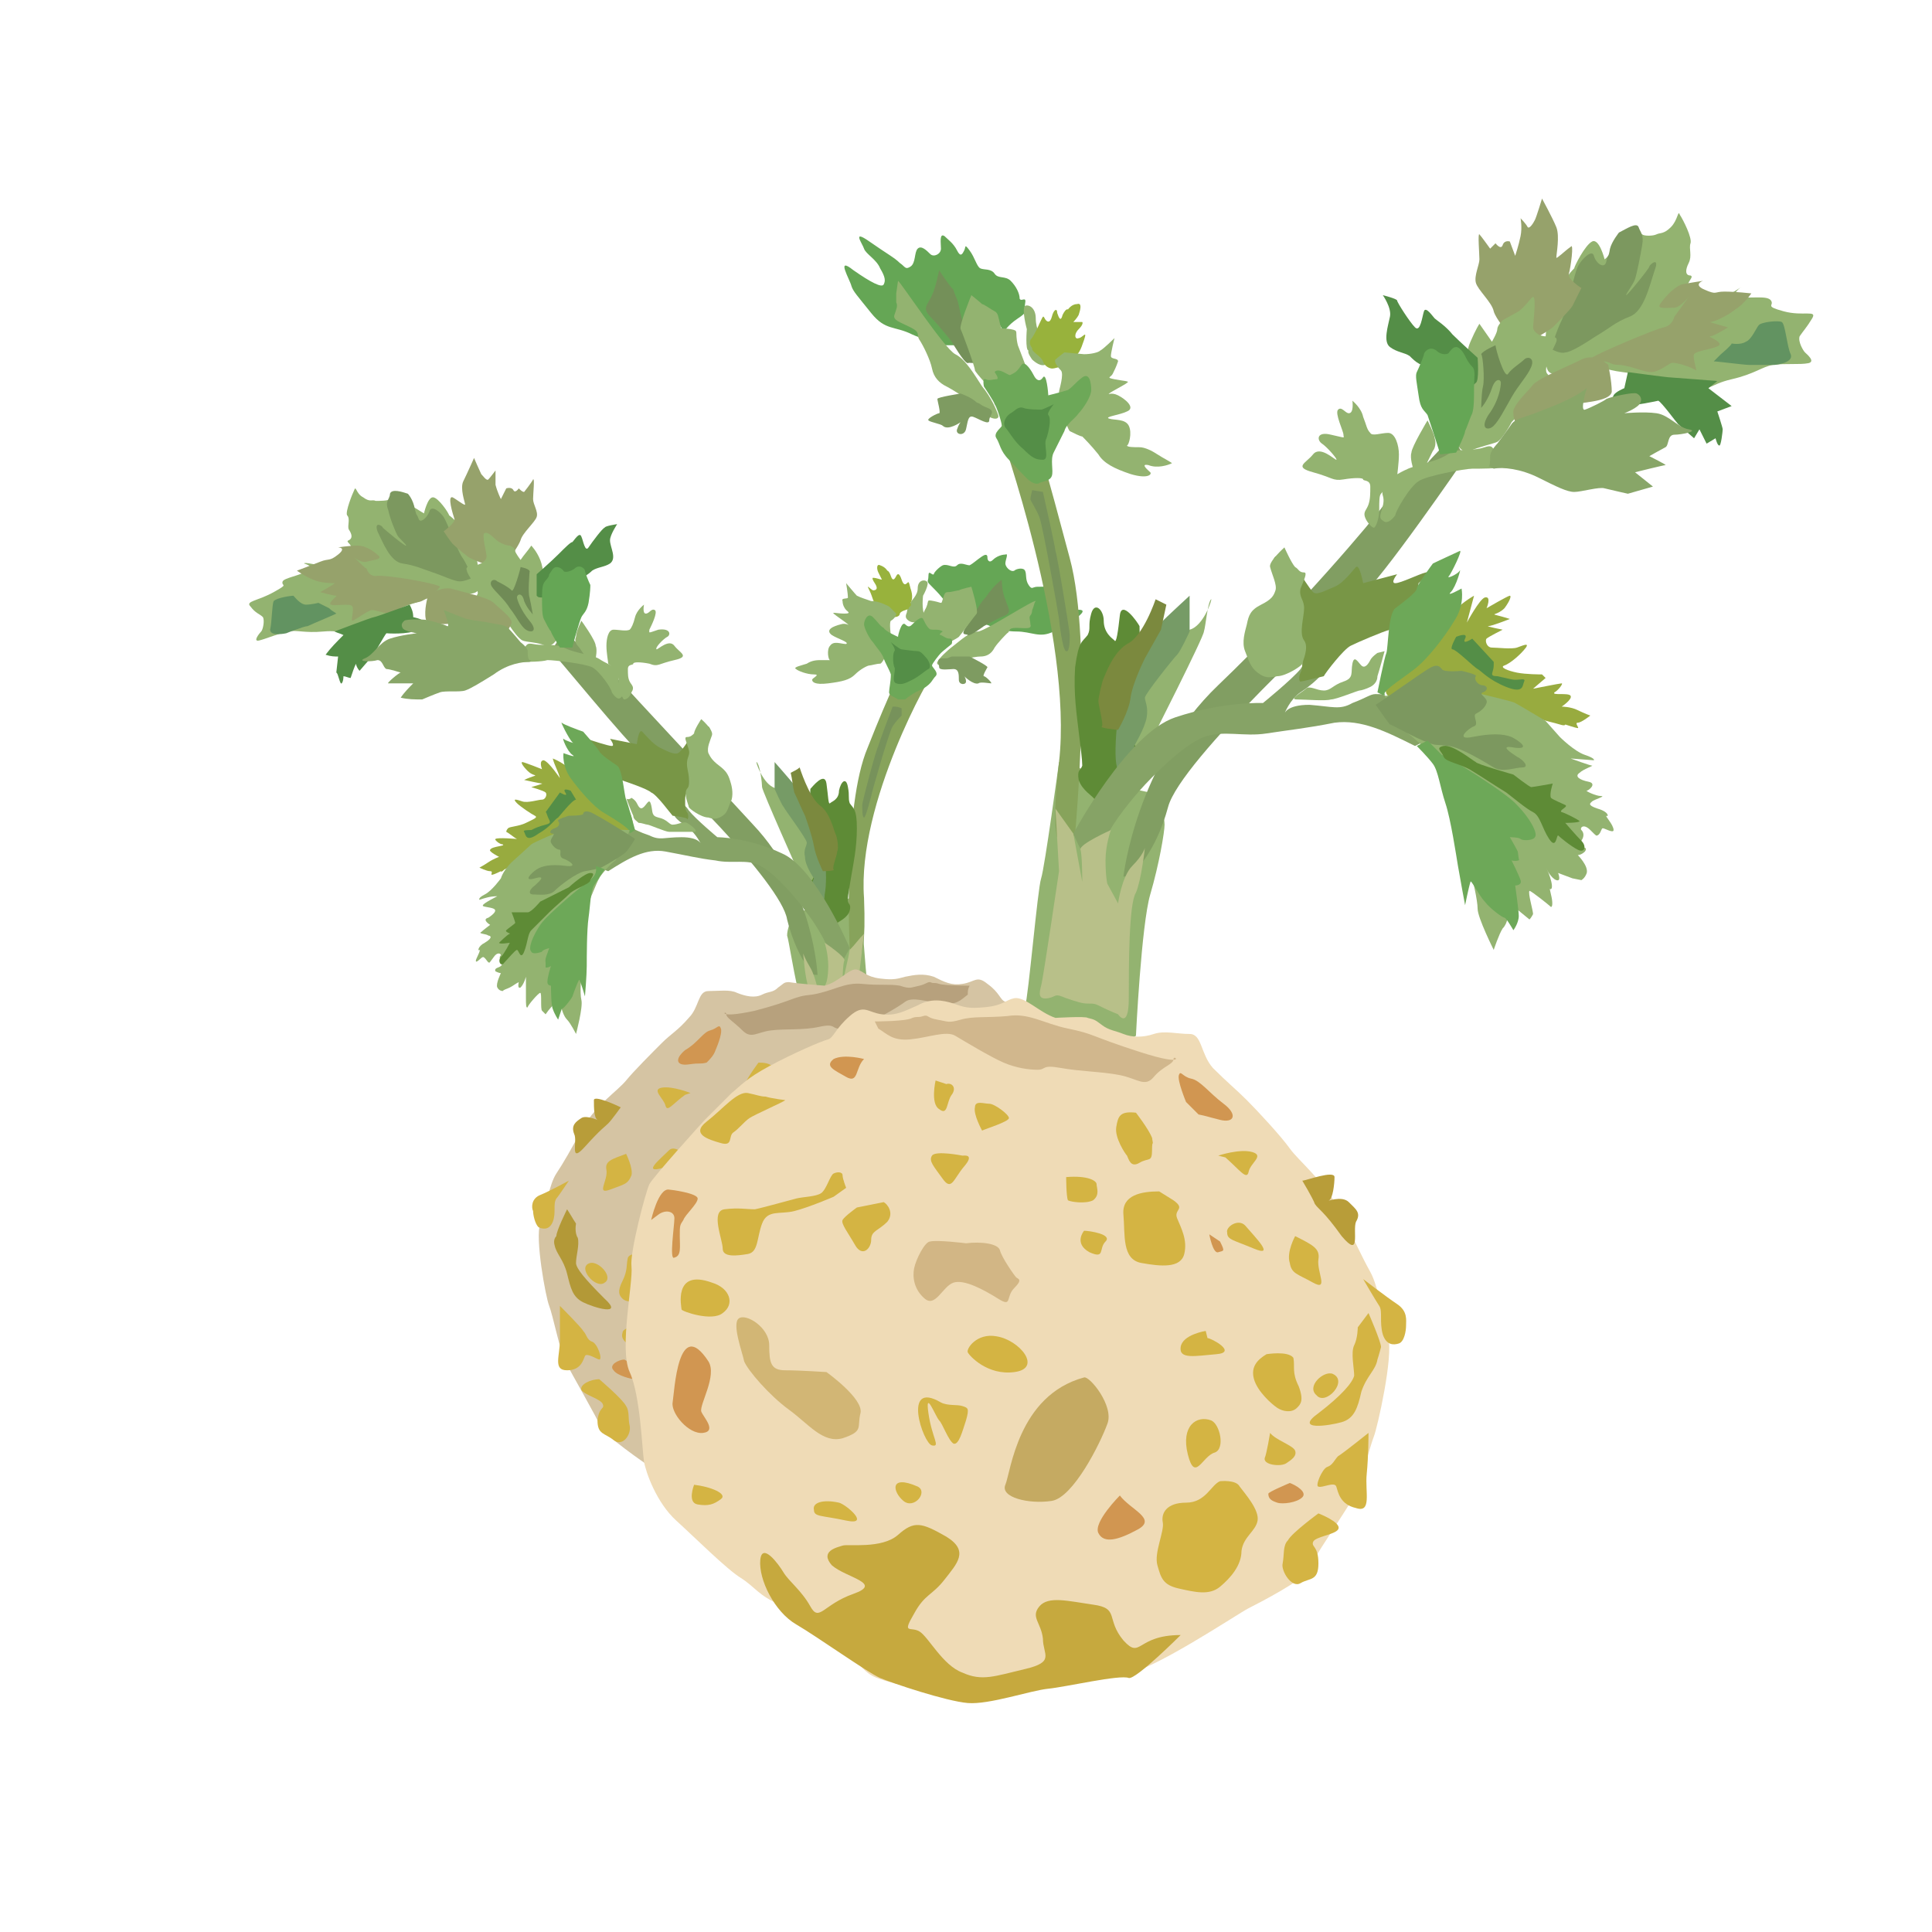 <svg xmlns="http://www.w3.org/2000/svg" version="1.1" xmlns:xlink="http://www.w3.org/1999/xlink" xmlns:svgjs="http://svgjs.dev/svgjs" viewBox="0 0 108 108" style="" x="0" y="0"><style type="text/css">
	.st0{fill:#93B370;}
	.st1{fill:#87A35B;}
	.st2{fill:#5E8B36;}
	.st3{fill:#769B66;}
	.st4{fill:#7B893E;}
	.st5{fill:#819E62;}
	.st6{fill:#86A366;}
	.st7{fill:#65A655;}
	.st8{fill:#749059;}
	.st9{fill:#98B23C;}
	.st10{fill:#6DA858;}
	.st11{fill:#7E9B61;}
	.st12{fill:#548E47;}
	.st13{fill:#77925B;}
	.st14{fill:#7C985F;}
	.st15{fill:#96A26B;}
	.st16{fill:#629361;}
	.st17{fill:#88A668;}
	.st18{fill:#708B56;}
	.st19{fill:#789646;}
	.st20{fill:#98AB3F;}
	.st21{fill:#B8C089;}
	.st22{fill:#D5C4A3;}
	.st23{fill:#D2B685;}
	.st24{fill:#D4B443;}
	.st25{fill:#D19651;}
	.st26{fill:#B89D39;}
	.st27{fill:#B39937;}
	.st28{fill:#C5AA62;}
	.st29{fill:#C6A93E;}
	.st30{fill:#D2B675;}
	.st31{fill:#B7A17D;}
	.st32{fill:#EFDBB6;}
	.st33{fill:#D1B78D;}
</style><g><path class="st0" d="M45.2,61.3c0,0-0.2-4.7-0.6-6c-0.3-1.3-0.5-2.7-0.6-3c0-0.4,0.2-0.7,0.2-1c0.1-0.2,0-0.3,0.7-0.4
	c0.7-0.1,1.4-0.2,1.4-0.2c0.4-0.2,0.8-0.3,1.2-0.5c0.2,0,0.4,0,0.6,0c0,0,0.3,4.4,0.4,4.9c0.1,0.5,0.2,4.8,0.3,5.3
	c0.1,0.5,0.3,1.1-0.6,1.3c-0.8,0.2-1.5,0.4-1.7,0.3c-0.2-0.1-0.4-0.1-0.7-0.1C45.8,61.8,45.2,61.3,45.2,61.3z"></path><path class="st1" d="M52.2,37.6c-0.1-0.1-4.3,7.3-3.9,12.6c0.2,5.1-0.8,2.8-0.8,2.8c0,0-0.4-7.9,1-11.2c1.3-3.3,2-4.6,2-4.6
	C51.1,37.4,51.6,37.5,52.2,37.6z"></path><path class="st2" d="M45.3,44.1c0.1-0.1,0.8-1,0.9-0.3c0.1,0.7,0.1,1.2,0.2,1.1c0.1-0.1,0.5-0.2,0.5-0.7c0.1-0.5,0.4-0.8,0.5-0.2
	c0.1,0.5,0,0.6,0.1,0.9c0.2,0.3,0.4,0.3,0.4,1.4c0,1.1-0.2,2-0.3,2.6c-0.1,0.6-0.2,1.1-0.2,1.4c0,0.3,0.2,0.2,0.1,0.6
	c-0.1,0.4-0.6,0.6-0.7,0.7c-0.1,0.1,0.2-0.1-0.1,0.1c-0.3,0.2-0.5,0.6-0.6,0.1c-0.1-0.5-0.5-1.1-0.5-1.1c0,0-0.7,0.1-0.5-0.9
	c0.2-1-0.2-1.4-0.1-1.8c0-0.5,0.9-2.3,0.6-2.2C45.2,45.6,45.3,44.1,45.3,44.1z"></path><path class="st0" d="M44.7,48.9c0,0-2.1-4.7-2.1-4.9c0-0.2-0.1-1.2-0.3-1.4c-0.1-0.1,0.3,1.1,0.9,1.4c0.6,0.3,1.2,0.2,1.1,0.5
	c-0.1,0.3,0,0.6,0.2,0.8c0.2,0.2,0.1-0.3,0.5,0.3c0.3,0.6,0.4,0.9,0.5,1.1c0.1,0.2-0.1,0.3,0.1,0.5c0.2,0.2,0.2,0.2,0.1,0.5
	c-0.1,0.3-0.1,0.4-0.1,0.7c0,0.3,0,0.5-0.1,0.6c-0.1,0.2-0.1,0.2-0.1,0.2C45.1,49.2,44.9,49,44.7,48.9z"></path><path class="st3" d="M43.3,42.6c0,0.5,0,1,0,1.5c0,0,0.4,0.9,0.5,1c0.1,0.2,1.3,1.8,1.3,2c0,0.2-0.2,0.4-0.1,0.8
	c0,0.5,0.5,1.2,0.5,1.2c-0.1,0.2-0.1,0.4-0.2,0.7c0,0,0.2,0.5,0.4,0.6c0.2,0.1,0.4,0.1,0.4-0.4c0.1-0.5,0.1-1.4,0-1.9
	c-0.1-0.5-0.2-1.8-0.3-2.2c-0.1-0.4-0.2-0.7-0.5-1C45,44.4,44.6,44,44.5,44C44.1,43.5,43.3,42.6,43.3,42.6z"></path><path class="st4" d="M44.7,42.9c0,0,0.5,1.6,1.1,2.1c0.6,0.4,0.8,1.4,0.9,1.6c0.1,0.2,0.2,0.8,0.1,1c0,0.2-0.3,0.9-0.2,1
	c0.1,0.1-0.6,0.1-0.6,0.1c0,0-0.4-0.8-0.5-1.4c-0.1-0.6-0.5-1.7-0.5-1.7c-0.2-0.4-0.4-0.9-0.6-1.3c-0.1-0.4-0.1-0.7-0.2-1.1
	C44.4,43.1,44.6,43,44.7,42.9z"></path><path class="st5" d="M30.8,36.4c0.1,0,4.3,5.2,5.1,5.8c1.1,0.5,7.8,7.2,8.1,9.2c0.5,2,1.3,2.8,1.3,3c0.1,0.1,0.4,0.1,0.4,0.1
	c0,0-0.2-4.8-3.6-8.4c-3.3-3.6-6.8-7.3-7.3-7.9c-0.5-0.5-1.8-1.4-2-1.7c-0.2-0.3-1.3-1.2-1.3-1.2C31.2,35.8,31,36.1,30.8,36.4z"></path><path class="st6" d="M34,48.7c1.1-0.7,2.1-1.3,3.2-1.1c1.1,0.2,1.9,0.4,2.8,0.5c0.9,0.2,1.8-0.1,2.5,0.3c0.8,0.4,2.1,1.9,2.5,2.5
	c0.5,0.6,1.3,1.9,1.3,2.3c0,0.4,0.2,1,0.4,1c0.2,0,0.8-1.2,0.8-1.2c0,0-1.9-4.5-3.8-5.3c-1.9-0.9-3.6-0.9-3.6-0.9c0,0-1.2-1-1.6-1.5
	c-0.3-0.5-0.8-0.5-0.8-0.5c0,0-0.1,0.7,0,0.8c0.1,0.2,0.4,0.4,0.8,0.7c0.4,0.3,0.7,0.9,0.7,0.9c0,0-0.1-0.4-1.1-0.4
	c-1,0-1.2,0.2-1.8-0.1c-0.6-0.2-0.7-0.3-1-0.4c-0.3,0-0.3,0-0.5,0.3c-0.2,0.2-0.1,0.6-0.6,0.8c-0.5,0.3-1.1,0.9-1.1,0.9
	C33.5,48.5,33.7,48.6,34,48.7z"></path><path class="st7" d="M56.8,35.3c0.9,0,1.3,0.4,2.1,0c0.8-0.4,1-0.4,1.1-0.6c0.2-0.2,1-0.7,0.1-0.6c-0.9,0.1-1.4,0.1-1.5-0.1
	c0-0.1,0-0.3,0.3-0.5c0.3-0.2,0.8-0.2,0.9-0.4c0.1-0.1,0.7-0.5-0.2-0.4c-0.9,0.1-1.3,0.1-1.6,0.1c-0.3,0-0.3,0.2-0.5-0.1
	c-0.2-0.3-0.1-0.6-0.2-0.8c-0.1-0.2-0.5-0.1-0.6,0c-0.2,0.1-0.5-0.2-0.5-0.4c0-0.2,0.2-0.6,0-0.5c-0.2,0-0.5,0.1-0.7,0.3
	c-0.2,0.2-0.3,0-0.3-0.1c0-0.1,0-0.3-0.3-0.1c-0.3,0.2-0.5,0.4-0.7,0.5c-0.2,0-0.5-0.2-0.7,0c-0.2,0.2-0.5-0.1-0.8,0
	c-0.2,0.1-0.5,0.4-0.5,0.5c-0.1,0.1-0.3-0.3-0.3,0.1c0,0.4-0.2,0.2,0.3,0.7c0.5,0.5,0.6,0.7,0.6,0.7c0.1,0,0.4-0.7,1.1,0.2
	c0.7,0.9,0.6,0.9,1.2,1.1c0.5,0.2,0.5,0.2,0.8,0.2C56,35.3,56.8,35.3,56.8,35.3z"></path><path class="st0" d="M57.9,33.6c-0.1-0.1-2.7,1.6-3.2,1.7c-0.5,0-1,0.5-1.4,0.8c-0.4,0.3-0.8,0.7-0.9,0.9c-0.1,0.2,0.3,0.3,0.7,0.1
	c0.4-0.2,1.4-0.4,1.7-0.4c0.3,0,0.6-0.1,0.8-0.5c0.2-0.3,0.6-0.7,0.7-0.8c0.2-0.1,0-0.3,0.5-0.3c0.5,0,0.9,0.1,0.8-0.2
	c0-0.2-0.1-0.4,0-0.5c0.1-0.1,0.1-0.3,0.1-0.3C57.8,33.9,57.8,33.7,57.9,33.6z"></path><path class="st8" d="M56,32.4c0,0,0,0.7,0.2,1.1c0.1,0.4,0.4,0.7,0,0.9C55.7,34.6,55,35,55,35c0,0-0.8,0.6-0.9,0.5
	c-0.1-0.1-0.5,0.1,0-0.6c0.4-0.6,0.7-1.2,0.9-1.4c0.2-0.2,0.2-0.3,0.4-0.5C55.5,32.8,56,32.4,56,32.4z"></path><path class="st0" d="M54.3,32.8c0,0,0.4,1.3,0.3,1.5c-0.1,0.1-0.9,1.2-1,1.3c-0.1,0.1-0.9,0.5-1.1,0.6c-0.2,0-1-0.1-1.2-0.3
	c-0.2-0.2-0.3-0.5-0.2-0.7c0-0.2,0.4-0.6,0.6-1.1c0.3-0.5,0-0.6,0.5-0.5c0.5,0.1,0.4,0.2,0.5-0.1c0.1-0.3,0.1-0.4,0.3-0.4
	c0.2,0,0.5-0.1,0.6-0.1C53.8,32.9,54.3,32.8,54.3,32.8z"></path><path class="st0" d="M51.6,33.3c0,0,0.4-0.7,0.2-0.8c-0.1-0.1-0.5-0.1-0.5,0.4c0,0.4-0.4,0.7-0.4,0.8c-0.1,0.1-0.2,0.4-0.2,0.5
	c0,0.1-0.2,0.3,0.1,0.5c0.3,0.2,0.6,0,0.6,0c0,0,0.3-0.2,0.3-0.3C51.5,34.1,51.6,33.3,51.6,33.3z"></path><path class="st9" d="M50.9,32.9c-0.1-0.4-0.1-0.4-0.2-0.3c-0.1,0.1-0.2,0.1-0.3-0.2c-0.1-0.3-0.2-0.4-0.3-0.2
	c-0.1,0.2-0.2,0.3-0.3,0c-0.1-0.3-0.2-0.3-0.2-0.3c0,0-0.1-0.2-0.4-0.3c-0.2-0.1-0.2,0.2-0.1,0.4c0.1,0.2,0.2,0.4,0.2,0.4
	c-0.1,0-0.3-0.1-0.5-0.1c0,0-0.1,0,0.1,0.3c0.2,0.3,0.1,0.4-0.1,0.4c-0.2-0.1-0.4-0.4-0.2,0c0.2,0.4,0.2,0.7,0.4,0.8
	c0.3,0.2,0.2,0.3,0.5,0.5c0.3,0.1,0.3,0.1,0.4,0.2c0.1,0,0.4,0,0.4-0.2c0.1-0.2,0.5-0.2,0.5-0.3c0-0.1,0.2-0.1,0.1-0.3
	C51.1,33.4,50.9,32.9,50.9,32.9z"></path><path class="st0" d="M48.7,33.6c-0.3-0.1-0.6-0.2-0.8-0.3c-0.1-0.1-0.6-0.7-0.6-0.7c0,0,0.1,0.6,0.1,0.8c0,0.1-0.4,0-0.3,0.2
	c0,0.2,0.1,0.4,0.2,0.5c0.1,0.1,0.3,0.2-0.1,0.2c-0.4,0-0.7-0.1-0.6,0c0.1,0.1,0.7,0.5,0.8,0.6c0.1,0.1-0.1-0.1-0.4,0
	c-0.4,0.1-0.9,0.3-0.5,0.6c0.3,0.2,1,0.4,0.8,0.5c-0.3,0-0.7-0.2-0.9,0.1c-0.2,0.2-0.1,0.8,0,0.8c0,0-0.3,0-0.5,0
	c-0.2,0-0.5,0-0.8,0.2c-0.3,0.1-0.8,0.2-0.6,0.3c0.1,0.1,0.6,0.3,1,0.3c0.4,0-0.1,0.2-0.1,0.3c0,0.1,0.1,0.3,0.9,0.2
	c0.8-0.1,1.2-0.2,1.5-0.5c0.3-0.3,0.7-0.5,0.8-0.5c0.1,0,0.4-0.1,0.6-0.1c0.1,0,0.3-0.4,0.4-0.6c0.1-0.2,0.3-0.8,0.2-0.9
	c0-0.1-0.1-0.8,0-0.9c0.2-0.1,0.3-0.3,0.3-0.4c-0.1-0.1-0.4-0.4-0.4-0.4C49.3,33.7,49,33.6,48.7,33.6z"></path><path class="st10" d="M50.2,35.6c0-0.1,0.2-0.9,0.4-0.7c0.2,0.2,0.3,0.1,0.4,0c0.1-0.1,0.5-0.5,0.6-0.3c0.1,0.2,0.2,0.4,0.3,0.5
	c0.1,0.1,0.1,0.1,0.4,0.1c0.3,0,0.4,0.1,0.4,0.1c0,0-0.3,0.2-0.1,0.2c0.2,0.1,0.3,0.2,0.5,0.2c0.2,0,0.1,0.3,0.1,0.3
	c0,0-0.5,0.4-0.6,0.5c-0.1,0.1-0.5,0.6-0.5,0.7c0,0.1,0.4,0.4,0.2,0.6c-0.2,0.2-0.2,0.4-0.7,0.7c-0.5,0.2-0.9,0.5-1,0.6
	c-0.1,0-0.3,0-0.4,0c-0.1-0.1-0.5-0.2-0.5-0.4c0-0.2,0.1-0.6,0.1-1c-0.1-0.3-0.3-0.6-0.4-0.9c-0.1-0.3-0.4-0.6-0.6-0.9
	c-0.2-0.2-0.5-0.8-0.5-1c0-0.2,0.2-0.7,0.5-0.4c0.3,0.3,0.4,0.5,0.6,0.6C49.5,35.3,50.2,35.6,50.2,35.6z"></path><path class="st11" d="M54.2,36.7c0,0,1,0.5,1,0.6c0,0-0.3,0.5-0.2,0.5c0.1,0,0.5,0.4,0.4,0.4c-0.1,0-0.6-0.1-0.7,0
	c-0.3,0.1-0.8-0.4-0.8-0.4c0,0,0.1,0.1,0.1,0.3c0,0.2-0.4,0.2-0.4-0.1c0-0.3,0-0.6-0.3-0.6c-0.2,0-0.8,0.1-0.8-0.1
	c0-0.2-0.2-0.5,0.2-0.5c0.4,0,0.2,0,0.5-0.1C53.6,36.7,54.2,36.7,54.2,36.7z"></path><path class="st12" d="M50.4,36.3c-0.1,0-0.6-0.4-0.6-0.4c0,0,0.3,0.4,0.2,0.5c-0.1,0.1-0.1,0.7,0,0.9c0.1,0.2-0.2,0.8,0.1,0.9
	c0.3,0.1,0.5,0,0.9-0.2c0.4-0.2,0.7-0.5,0.9-0.6c0.2-0.1,0-0.5-0.1-0.6c-0.1-0.1-0.3-0.4-0.5-0.4C51.1,36.4,50.4,36.3,50.4,36.3z"></path><path class="st13" d="M49.9,39.5c0,0-0.8,2.1-0.8,2.2c-0.1,0.1-0.9,3.1-0.9,3.3c0,0.2,0,0.7,0.1,0.7c0.1,0,0.4-1.2,0.4-1.2
	c0-0.1,1-3.6,1.2-3.9c0.2-0.3,0.4-0.5,0.5-0.6c0-0.1,0-0.4,0-0.4C50.2,39.5,50.1,39.5,49.9,39.5z"></path><path class="st0" d="M32.5,34.7c0,0,0.8,1.1,0.8,1.4c0.1,0.2,0,0.7,0,0.7c0,0-0.5,0.2-0.5,0.1c0-0.1-0.4-0.7-0.5-0.8
	c-0.1-0.1-0.2-0.3-0.1-0.5C32.2,35.3,32.5,34.7,32.5,34.7z"></path><path class="st0" d="M34,37.1c0-0.1-0.1-0.6-0.1-1c0-0.4,0.1-0.9,0.4-0.9c0.3,0,0.7,0.1,0.9,0c0.1-0.1,0.2-0.3,0.3-0.7
	c0.1-0.4,0.5-0.7,0.5-0.7c0,0-0.1,0.5,0.1,0.5c0.2,0,0.3-0.3,0.5-0.2c0.2,0.1-0.2,0.9-0.3,1.1c0,0.2-0.1,0.2,0.5,0
	c0.7-0.1,0.7,0.3,0.5,0.4c-0.2,0.1-0.7,0.6-0.6,0.7c0.1,0,0.7-0.6,1-0.2c0.3,0.4,0.9,0.6,0,0.8c-0.9,0.2-0.9,0.4-1.4,0.2
	c-0.5-0.1-0.9-0.1-0.9,0c0,0.1-0.3,0-0.3,0.3c0,0.3,0,0.5,0.1,0.7c0.1,0.2,0.3,0.3,0.1,0.6c-0.1,0.3-0.3,0.4-0.4,0.4
	c-0.1,0-0.2-0.4-0.3-0.7c0-0.4,0-0.6-0.1-0.7C34.5,37.5,34,37.1,34,37.1z"></path><path class="st0" d="M34.2,38.7c0-0.2-0.7-1.2-1.1-1.4c-0.4-0.2-2.1-0.4-2.5-0.4c-0.3,0.1-1.2,0.1-1.4,0.1c-0.1,0-0.6-0.1-0.2-0.5
	c0.5-0.3,0.3-0.6,0.8-0.5c0.5,0.1,0.9,0,1.4,0.1c0.4,0.1,0.4,0.2,1.2,0.4c0.8,0.2,0.9,0.2,1.2,0.4c0.3,0.2,1.2,0.5,1,1
	c-0.1,0.5,0.4,0.9,0.1,1.1C34.5,39.2,34.2,38.7,34.2,38.7z"></path><path class="st0" d="M25.1,28.8c0-0.1-0.6-1-0.9-1c-0.3,0-0.5,0.9-0.5,0.9c0,0-0.8-0.5-1-0.6c-0.2-0.1-0.8-0.3-0.9-0.2
	C21.7,28,21.2,28,21,28c-0.2-0.1-0.3,0.1-0.7-0.2c-0.4-0.2-0.4-0.7-0.5-0.4c-0.1,0.2-0.5,1.2-0.4,1.4c0.2,0.2,0,0.6,0.1,0.8
	c0.2,0.3,0.2,0.5,0,0.6c-0.3,0.1,0.5,0.3-0.1,0.7c-0.6,0.4-1,0.7-1.4,0.7c-0.3,0-1-0.2-1-0.1c0,0,0.7,0.2,0.2,0.4
	c-0.5,0.3-1.3,0.4-1.4,0.6c-0.1,0.3,0.4,0.1-0.5,0.6c-0.9,0.5-1.6,0.5-1.3,0.8c0.3,0.4,0.5,0.4,0.7,0.6c0.1,0.2,0,0.7-0.1,0.8
	c-0.1,0.1-0.5,0.6-0.1,0.5c0.4-0.1,1.1-0.4,1.6-0.5c0.5-0.1,0.9,0.1,2,0c1.1-0.1,1,0.3,2-0.2c0.9-0.5,2.4-1.2,3.1-1.4
	c0.7-0.2,1.4-0.7,2-0.6c0.6,0.1,0.2,0.2,0.9,0.1c0.7,0,0.7-0.3,0.7-0.6c0-0.3-0.1-1.5-0.3-1.8c-0.3-0.3-0.4-0.5-0.7-0.9
	c-0.3-0.4-0.3-0.6-0.3-0.7C25.5,29.1,25.1,28.8,25.1,28.8z"></path><path class="st14" d="M22.8,27.6c-0.3-0.1-0.9-0.3-1,0c0,0.3-0.3,0.4-0.1,0.9c0.1,0.5,0.4,1.2,0.5,1.4c0.1,0.2,0.5,0.5,0.5,0.6
	c0,0.1-1.2-0.9-1.3-1c0-0.1-0.5-0.4-0.3,0.2c0.3,0.6,0.7,1.7,1.4,1.8c0.7,0.1,1.1,0.3,1.7,0.5c0.6,0.2,1.2,0.5,1.5,0.5
	c0.3,0,0.7-0.2,0.7-0.2c0,0-0.3-0.8-0.6-1.2c-0.3-0.5-0.8-1.9-1-2.2c-0.2-0.3-0.7-0.7-0.8-0.3c-0.1,0.3-0.5,0.7-0.6,0.4
	c-0.1-0.3-0.1-0.1-0.2-0.5C23.1,27.9,22.8,27.6,22.8,27.6z"></path><path class="st15" d="M24.6,32.8c-0.2-0.2-3.1-0.7-3.6-0.6c-0.4,0-0.5-0.4-0.5-0.4c-0.3-0.2-0.5-0.5-0.8-0.7c0,0,0.5,0.4,0.8,0.3
	c0.3-0.1,0.8-0.1,0.7-0.3c-0.2-0.2-0.7-0.6-1.2-0.6c-0.5,0-1.1,0.1-1.1,0.1c0,0,0.5,0,0,0.4c-0.5,0.4-0.5,0.2-1,0.4
	c-0.5,0.2-1.3,0.5-1.3,0.5c0,0,0.4,0.3,0.9,0.5c0.4,0.2,1.1,0.2,1.2,0.2c0.1,0-0.8,0.5-0.8,0.5c0,0,0.7,0.2,0.9,0.2
	c0.1,0-0.5,0.4-0.3,0.5c0.2,0.1,1.1-0.1,1.2,0.1c0.1,0.2-0.1,0.8,0,0.8c0.1,0,0.9-0.6,1.1-0.6c0.2,0,0.7,0.2,1,0.2
	c0.3-0.1,0.8-0.5,1.4-0.6c0.5-0.1,0.3-0.1,0.8-0.3C24.3,33.2,24.6,32.8,24.6,32.8z"></path><path class="st16" d="M18.8,34.3c-0.2,0.1-1.4,0.6-1.6,0.7C17,35,16,35.4,16,35.4c0,0-0.9,0.2-0.9-0.2c0.1-0.4,0.1-1.4,0.2-1.6
	c0.2-0.2,1-0.3,1.1-0.3c0.1,0.1,0.4,0.5,0.7,0.5c0.3,0,0.7-0.1,0.7-0.1c0,0,0.6,0.3,0.6,0.3C18.6,34.2,18.7,34.2,18.8,34.3z"></path><path class="st15" d="M26.3,31.2c-0.1,0-0.9-0.7-1-0.8c-0.1-0.1-0.5-0.7-0.5-0.7c0,0,0.7-0.5,0.6-0.7c-0.1-0.3-0.4-1.3-0.1-1.2
	c0.2,0.1,0.7,0.5,0.7,0.4c0-0.1-0.3-0.9-0.1-1.3c0.2-0.4,0.6-1.3,0.6-1.3c0,0,0.3,0.7,0.4,0.9c0.1,0.1,0.3,0.4,0.4,0.3
	c0.1-0.1,0.4-0.5,0.4-0.5c0,0,0,0.4,0,0.8c0.1,0.4,0.3,0.8,0.3,0.8c0.1-0.2,0.2-0.4,0.3-0.6c0,0,0.3-0.1,0.4,0.1
	c0.1,0.2,0.3-0.1,0.3-0.1c0.1,0.1,0.2,0.2,0.3,0.2c0,0,0.4-0.5,0.5-0.7c0.1-0.1,0,0.8,0,1.1c0,0.3,0.3,0.7,0.2,1
	c-0.1,0.3-0.8,0.9-0.9,1.3c-0.1,0.3-0.6,1-0.7,1.1c-0.1,0.1-0.1,0.2-0.4,0.2c-0.3,0-0.7,0-0.9,0C26.9,31.5,26.3,31.2,26.3,31.2z"></path><path class="st0" d="M27.9,30.3c-0.3-0.2-0.6-0.6-0.8-0.5c-0.2,0,0.1,1.1,0.1,1.3c0,0.2-0.2,0.4-0.6,0.5c-0.4,0-0.6,0.1-0.5,0.3
	c0,0.2,0.7,1.1,0.6,1.3c-0.2,0.3,0.1,0.6,0.3,0.6c0.2,0.1,1.3,1,1.5,1.2c0.2,0.3,0.5,0.7,0.7,0.8c0.2,0.1,0.9,0.1,1.3,0.3
	c0.3,0.1,0.7-0.3,0.6-0.5c-0.1-0.2-0.5-1.9-0.6-2.5c-0.1-0.6-0.1-1.3-0.3-1.8c-0.2-0.5-0.5-0.8-0.5-0.8c-0.2,0.3-0.4,0.5-0.6,0.8
	c0,0-0.3-0.4-0.3-0.5c0-0.2-0.3-0.3-0.3-0.3C28.3,30.5,28.1,30.4,27.9,30.3z"></path><path class="st12" d="M30,32.1c0,0,0.8-0.7,1.2-1.1c0.4-0.4,0.7-0.7,0.8-0.7c0.1-0.1,0.4-0.6,0.5-0.3c0.1,0.2,0.2,0.9,0.4,0.6
	c0.2-0.3,0.8-1.1,0.9-1.1c0-0.1,0.7-0.2,0.7-0.2c0,0-0.4,0.6-0.4,0.9c0,0.4,0.4,1,0,1.3c-0.3,0.2-0.7,0.2-1,0.4
	c-0.2,0.2-0.6,0.5-1.1,0.5c-0.5-0.1-0.7,0-0.8,0.1c-0.1,0.2-0.3,0.7-0.4,0.8c-0.1,0-0.2,0.2-0.4,0.1c-0.3,0-0.3,0-0.4-0.1
	C30,33.1,30,32.1,30,32.1z"></path><path class="st7" d="M32,36.2c0-0.1,0.4-1.5,0.5-1.7c0.1-0.2,0.3-0.3,0.4-0.8c0.1-0.6,0.1-0.9,0.1-1c-0.1-0.2-0.3-0.7-0.3-0.8
	c0-0.1-0.3-0.4-0.6-0.1c-0.3,0.2-0.6,0.2-0.6,0.1c-0.1-0.1-0.2-0.2-0.4-0.2c-0.2,0-0.3,0.3-0.4,0.4c0,0.2-0.2,0.3-0.3,0.5
	c-0.1,0.2-0.1,0.5-0.1,0.9c0,0.4,0,0.9,0.1,1.1c0.1,0.2,0.3,0.6,0.4,0.7c0,0.1,0.5,0.9,0.5,0.9C31.5,36.2,31.7,36.2,32,36.2z"></path><path class="st12" d="M21.6,35.4c-0.1,0.1-0.7,1.2-0.8,1.3c-0.1,0.1-0.7,0.8-0.7,0.8c-0.1-0.1-0.2-0.3-0.2-0.4
	c-0.1,0.2-0.2,0.5-0.3,0.8c-0.1,0-0.3-0.1-0.4-0.1c0,0,0,0.3-0.1,0.4c-0.1,0.1-0.2-0.6-0.3-0.6c0,0,0.1-0.9,0.1-0.9
	c-0.2,0-0.4,0-0.7-0.1c0.3-0.4,0.6-0.7,1-1.1c-0.2-0.1-0.3-0.1-0.5-0.2c0,0,2.1-0.8,2.2-0.8c0.1,0,2-0.7,2-0.7
	c0.1,0.2,0.2,0.4,0.2,0.7c0,0,0.5,0.1,0.5,0.2c0.1,0.2,0.5,0.4-0.2,0.5C22.8,35.5,21.6,35.4,21.6,35.4z"></path><path class="st15" d="M28.3,35.4c-0.3-0.1-1.2-0.7-2-0.6c-0.8,0-2.4,0.3-2.5-0.2c-0.1-0.5,0.1-1.2,0.1-1.2c0,0,0.5-0.6,1.3-0.5
	c0.7,0.2,2.1,0.5,2.4,0.8c0.3,0.3,1,0.8,1,1.1C28.5,35.1,28.3,35.4,28.3,35.4z"></path><path class="st17" d="M29.6,37c-0.4,0-1.2,0.1-2,0.7c-0.8,0.5-1.3,0.8-1.6,0.9c-0.3,0.1-1.1,0-1.4,0.1c-0.3,0.1-1,0.4-1,0.4
	c-0.4,0-0.8,0-1.2-0.1c0.2-0.3,0.5-0.6,0.7-0.8c0,0-1.4,0-1.4,0c-0.1,0,0.6-0.6,0.7-0.6c0,0-0.6-0.2-0.8-0.2
	c-0.2-0.1-0.2-0.5-0.5-0.5c-0.3,0.1-1.2,0.1-0.7-0.1c0.5-0.2,0.8-0.9,1.4-1.1c0.6-0.2,1.5-0.3,1.5-0.3c0,0-0.7-0.1-0.8-0.3
	c-0.1-0.2,0-0.3,0.1-0.4c0.1-0.1,1.3-0.1,1.4,0c0.1,0,0.8,0.2,1,0.3c0.2,0.1-0.2-0.9-0.2-0.9c0,0,0.5,0.2,1,0.4
	c0.5,0.2,1,0.2,1.5,0.3c0.4,0.1,0.9,0.1,1.1,0.3c0.2,0.2,0.7,0.8,0.7,0.8c0,0,0.4,0.3,0.4,0.5c0,0.2,0,0.4,0.1,0.5
	C29.8,36.9,29.6,37,29.6,37z"></path><path class="st18" d="M29.1,31.7c0,0.1-0.4,1.5-0.5,1.3c-0.2-0.2-0.6-0.4-0.8-0.5c-0.2-0.2-0.5,0-0.3,0.3c0.2,0.3,0.7,0.7,1,1.2
	c0.4,0.5,0.6,1,0.9,1.2c0.3,0.2,0.7,0.1,0.2-0.5c-0.5-0.6-0.7-1.2-0.7-1.3c0-0.2,0.3-0.3,0.4,0.2c0.2,0.5,0.5,0.7,0.5,0.8
	c0,0.1-0.1-0.6-0.2-1c-0.1-0.3,0-1.3,0-1.4C29.7,31.8,29.1,31.7,29.1,31.7z"></path><path class="st19" d="M37.6,45.6c-0.1-0.1-0.9-1.2-1.2-1.3c-0.2-0.2-1.4-0.6-1.7-0.7c-0.3-0.1-0.9-0.6-1.1-0.7
	c-0.1-0.1-0.3-1.2-0.4-1.2c-0.1,0-0.7-0.5-0.4-0.4c0.3,0.1,1.2,0.4,1.4,0.4c0.2,0-0.1-0.4-0.1-0.4c0.5,0.1,1,0.2,1.5,0.3
	c0,0,0.1-0.9,0.3-0.7c0.2,0.2,0.6,0.7,1,0.9c0.4,0.2,0.8,0.4,1,0.3c0.2-0.1,0.6-0.7,0.6-0.8c0,0,1.1-0.7,1.1-0.7
	c0,0,0.4,0.4-0.2,0.9c-0.5,0.4-0.5,0.5-0.7,1c-0.2,0.5-0.2,1-0.2,1.4c0,0.5-0.2,0.3-0.2,0.8c0,0.5,0,0.5,0.1,0.7
	c0.1,0.1,0.1,0.4,0,0.4C38.5,45.7,37.6,45.6,37.6,45.6z"></path><path class="st0" d="M39.2,40.2c0,0,0.7,0.6,0.6,0.9c-0.1,0.3-0.3,0.7-0.2,1c0.1,0.2,0.2,0.4,0.6,0.7c0.4,0.3,0.5,0.5,0.6,0.8
	c0.1,0.3,0.2,0.7,0.1,1.1c-0.2,0.4-0.2,0.7-0.5,0.9c-0.3,0.2-0.5,0.2-0.8,0.1c-0.4,0-1.1-0.5-1.1-0.6c0-0.1-0.3-0.7-0.1-1
	c0.3-0.3,0-1,0-1.4c0-0.4,0.2-0.5,0.1-0.8c-0.1-0.4-0.3-0.7-0.1-0.7c0.2,0,0.3-0.1,0.4-0.2C38.8,40.8,39.2,40.2,39.2,40.2z"></path><path class="st20" d="M32,43.2c-0.3-0.5-1.1-0.8-1.1-0.8c0.1,0.4,0.3,0.7,0.4,1.1c0,0-0.6-0.9-0.9-1c-0.3,0-0.1,0.5-0.1,0.5
	c0,0-1-0.4-1.1-0.4c-0.1,0,0,0.2,0.3,0.5c0.3,0.3,0.6,0.2,0.3,0.3c-0.3,0.1-0.5,0.2-0.5,0.2c0,0,0.9,0.2,1,0.2
	c0.1,0-0.6,0.2-0.6,0.2c0,0,0.7,0.2,0.8,0.3c0.1,0.1,0,0.4-0.2,0.4c-0.2,0-0.8,0.2-1.1,0.1c-0.3-0.1-0.6-0.2-0.3,0.1
	c0.2,0.2,0.8,0.6,1,0.7c0.2,0.1-0.1,0.2-0.5,0.4c-0.4,0.2-0.9,0.2-1,0.3c-0.1,0.1-0.1,0.2-0.1,0.2c0.2,0.1,0.4,0.3,0.6,0.4
	c0,0-1.1-0.1-1.2,0c-0.1,0,0.2,0.3,0.4,0.3c0.2,0.1-0.6,0.1-0.7,0.3c-0.1,0.1,0.5,0.4,0.5,0.4c0,0-0.3,0.1-0.6,0.3
	c-0.3,0.2-0.5,0.3-0.5,0.3c0,0,0.4,0.2,0.6,0.2c0.2,0,0,0.2,0.1,0.2c0.1,0,0.5-0.2,0.5-0.2c0,0,0,0.1,0.2-0.1
	c0.2-0.1,0.7-0.3,0.9-0.5c0.3-0.2,0.6-0.5,1-0.6c0.3-0.1,1-0.3,1.5-0.5c0.4-0.2,1.3-0.4,1.7-0.6c0.3-0.2,0.9,0,1.1,0
	c0.2,0.1,0.7,0.2,0.9,0c0.2-0.1,0-0.9-0.2-1.2c-0.2-0.3-0.8-0.9-1.1-1.1C33.6,44.3,33,44,33,43.9C33,43.8,32,43.2,32,43.2z"></path><path class="st10" d="M32.6,40.9c-0.3-0.1-1.1-0.4-1.2-0.5c-0.1-0.1,0.4,0.9,0.6,1.1c0.2,0.1-0.4-0.1-0.5-0.2
	c-0.1-0.1,0.2,0.7,0.5,0.9c0.3,0.2-0.5-0.1-0.5-0.1c0,0-0.1,0.7,0.4,1.4c0.5,0.7,1.3,1.6,1.8,1.9c0.5,0.3,1.5,0.9,1.5,1.1
	c-0.1,0.2,0.3-0.1,0.3-0.1c0,0-0.4-1.5-0.5-1.7c-0.1-0.2-0.2-1.7-0.5-1.9c-0.3-0.2-0.9-0.6-1-0.8C33.4,41.8,32.6,40.9,32.6,40.9z"></path><path class="st0" d="M35.3,44.6c0,0,0.2,0.1,0.3,0.3c0.1,0.2,0.2,0.4,0.4,0.2c0.2-0.2,0.3-0.5,0.4-0.1c0.1,0.4,0,0.6,0.4,0.7
	c0.5,0.1,0.6,0.4,0.8,0.4c0.3,0,0.6-0.2,0.8-0.1c0.2,0.1,0.7,0.5,0.4,0.5c-0.4,0-1.2,0-1.4,0c-0.2,0-1.1-0.4-1.2-0.4
	c-0.1,0-0.3-0.1-0.5-0.1c-0.1-0.1-0.3-0.2-0.3-0.4c-0.1-0.2-0.4-1-0.4-1C35,44.7,35.2,44.7,35.3,44.6z"></path><path class="st0" d="M28,49.1c0,0-0.5,0.7-0.9,0.9c-0.4,0.2-0.3,0.3-0.3,0.3c0.3-0.1,0.6-0.2,1-0.2c0,0-0.8,0.4-0.8,0.5
	c-0.1,0.1,0.4,0.1,0.6,0.2c0.2,0.1,0,0.3-0.3,0.5c-0.4,0.1,0.1,0.4,0.1,0.4c0,0-0.4,0.3-0.5,0.4c-0.2,0.1,0.3,0.1,0.4,0.2
	c0.1,0,0.3,0.1-0.2,0.4c-0.4,0.2-0.4,0.5-0.3,0.4c0.1,0-0.2,0.5-0.2,0.6c0,0.2,0.3-0.2,0.4-0.2c0.1,0,0.2,0.2,0.3,0.3
	c0.1,0,0,0.1,0.3-0.3c0.2-0.3,0.4-0.2,0.4-0.1c-0.1,0.1-0.1,0.2,0.1,0.4C28,54,28.1,53.9,28,54c-0.1,0.1-0.4,0.1-0.3,0.3
	c0.2,0.1,0.3,0.1,0.3,0.1c0,0-0.3,0.6-0.2,0.8c0.1,0.2,0.3,0.2,0.3,0.2c0.1-0.1,0.2-0.1,0.4-0.2c0.2-0.1,0.3-0.2,0.5-0.3
	c0,0-0.1,0.4,0.1,0.3c0.2-0.2,0.3-0.6,0.3-0.6c0,0,0,0.9,0,1.2c0,0.3,0,0.6,0.1,0.5c0-0.1,0.6-0.8,0.7-0.8c0.1,0,0,0.9,0.1,1
	c0.1,0.1,0.2,0.2,0.2,0.2c0.2-0.3,0.4-0.5,0.7-0.8c0.1,0.2,0.1,0.3,0.2,0.5c0,0,0.1,0.4,0.3,0.6c0.2,0.2,0.5,0.8,0.5,0.8
	c0,0,0.4-1.5,0.3-1.9c-0.1-0.4,0-1.4,0-1.4c0,0,0.2-3.6,0.3-3.8c0.1-0.2,0.6-1.5,0.7-1.6c0-0.1,0.7-0.9,0.9-1
	c0.2-0.2,0.8-1.7,0.8-1.7c0,0-3.4-0.1-3.6,0c-0.2,0-1.8,0.7-1.9,0.8c-0.1,0.1-1.1,1-1.1,1C28.3,48.5,28.1,48.8,28,49.1z"></path><path class="st14" d="M35.5,46.9c-0.1-0.1-2.2-1.4-2.5-1.5c-0.3-0.1-0.4,0-0.4,0.1c0,0.1-0.8,0.1-0.8,0.1c0,0-0.7,0.2-0.6,0.3
	c0.1,0.1,0.1,0.3-0.2,0.4c-0.3,0.1-0.3,0.3-0.1,0.3c0.2,0-0.2,0.3-0.1,0.5c0.1,0.2,0.3,0.4,0.5,0.4c0.1,0.1-0.1,0.4,0.2,0.5
	c0.3,0.1,0.9,0.5,0.1,0.4c-0.8-0.1-1.3,0-1.6,0.2c-0.3,0.2-0.8,0.7-0.1,0.5c0.7-0.2,0.2,0.2,0,0.4c-0.3,0.2-0.4,0.5-0.1,0.5
	c0.3,0,0.9,0.1,1.2-0.2c0.3-0.3,1.2-1,1.7-1.1c0.6-0.1,0.5-0.1,0.9-0.2c0.4-0.2,1.4-0.8,1.4-0.9C35,47.7,35.5,46.9,35.5,46.9z"></path><path class="st12" d="M31.9,44.2c0,0-0.5-0.2-0.3,0.1c0.2,0.3-0.3,0-0.3,0c-0.3,0.4-0.5,0.7-0.8,1.1c0,0,0-0.1,0.1,0.2
	c0.1,0.3,0.3,0.4-0.1,0.5c-0.4,0.1-0.6,0.2-0.8,0.3c-0.2,0-0.5,0-0.4,0.1c0.1,0.2,0.1,0.6,0.8,0.1c0.7-0.4,0.9-0.8,1.1-0.9
	c0.1-0.1,0.8-1,1-1C32.2,44.7,31.9,44.2,31.9,44.2z"></path><path class="st10" d="M33,49.2c-0.1,0-2.4,1.9-2.8,2.5c-0.4,0.6-0.7,1.3-0.5,1.5c0.1,0.2,0.6,0,0.6,0c0-0.1,0.4-0.2,0.4-0.2
	c0,0-0.3,0.8-0.3,1c0.1,0.2,0.4,0,0.4,0c0,0-0.2,0.6-0.2,0.9c0,0.2,0.2,0.2,0.2,0.2c0,0,0,1.1,0.1,1.3c0.1,0.3,0.3,0.6,0.3,0.6
	c0,0,0.2-0.6,0.2-0.6c0.1,0,0.5-0.5,0.6-0.7c0.1-0.3,0.4-1.1,0.4-0.9c0.1,0.2,0.3,0.9,0.3,0.9c0,0,0.1-1.2,0.1-1.7
	c0-0.5,0-2,0.1-2.7c0.1-0.7,0.1-1.4,0.3-1.8c0.2-0.3,0.6-0.9,0.6-0.9c-0.2-0.1-0.3-0.1-0.5-0.2C33.4,48.8,33.2,49,33,49.2z"></path><path class="st2" d="M30.2,50.4c0,0-0.5,0.6-0.7,0.6c-0.1,0-0.9,0-0.9,0c0,0,0.2,0.5,0.2,0.6c-0.1,0.1-0.4,0.3-0.5,0.4
	c-0.1,0.1,0.3,0.2,0.2,0.2c-0.1,0-0.6,0.5-0.6,0.5c0,0.1,0.6,0,0.6,0c0,0-0.3,0.6-0.5,0.8c-0.2,0.2,0,0.6,0.2,0.3
	c0.2-0.2,0.6-0.7,0.7-0.7c0.1,0,0.2,0.6,0.4,0.1c0.2-0.5,0.2-1,0.4-1.2c0.2-0.2,0.7-0.7,1-1c0.3-0.3,0.9-0.8,1.2-1.1
	c0.4-0.3,1.1-0.5,1.1-0.7c0.1-0.2,0.3-0.4,0-0.4c-0.3,0-1.1,0.7-1.2,0.8C31.6,49.7,30.2,50.4,30.2,50.4z"></path><path class="st0" d="M29.9,53.5c0,0-0.2,0.6-0.3,0.8c-0.1,0.2-0.2,1.1-0.1,1.1c0.1,0,0.3-0.7,0.5-0.6c0.4,0.2,0.5,0.3,0.5,0
	c0-0.2,0-0.9,0-0.9c0,0,0-0.4-0.1-0.5c0-0.1-0.3-0.1-0.3-0.1C30,53.4,29.9,53.5,29.9,53.5z"></path><path class="st21" d="M48,54.7c0,0,0.4,4.5,0.4,4.8c0,0.3,0.1,0.6-0.3,0.5c-0.3-0.1-0.2-0.2-0.6-0.1c-0.4,0.1-0.5,0.1-0.8,0.1
	c-0.2,0-0.2,0-0.5,0.1c-0.2,0.1-0.5,0.3-0.5,0.3c0,0-0.3,0.6-0.3-0.7c0-1.4,0-4-0.2-4.5c-0.2-0.5-0.3-1.9-0.3-1.9
	c0,0,0.1,0.3,0.4,0.8c0.3,0.5,0.5,1.6,0.5,1.6c0.1-0.3,0.3-0.5,0.4-0.8c0,0,0.1-0.3,0.1-0.9c0-0.7-0.2-1.3-0.2-1.3
	c0,0,1.2,0.8,1.1,1c-0.1,0.2-0.1,1.3-0.1,1.3c0.1-0.6,0.3-1.3,0.4-1.9c0.3-0.3,0.5-0.6,0.8-0.9C48.2,53,48.1,53.9,48,54.7z"></path><path class="st22" d="M46.1,55.1c0.8-0.2,1.4-1,1.8-0.9c0.4,0.1,0.5,0.4,1.3,0.5c0.8,0.1,1,0,1.4-0.1c0.5-0.1,1-0.2,1.6,0
	c0.6,0.3,1,0.5,1.6,0.4c0.7-0.1,0.8-0.5,1.4,0c0.7,0.5,0.7,0.9,1,1c0.3,0.1,1.6,0.5,2.7,1c1,0.5,1.3,0.7,1.7,1.1
	c0.4,0.3,1.2,1,1.3,1.1c0.1,0.1,2.4,2.2,2.6,2.5c0.2,0.3,1.1,2.8,1,3.6c-0.1,0.7,0.8,3.6,0.3,4.7c-0.5,1.2-0.3,3.7-0.4,4.2
	c-0.1,0.5-0.5,2-1.4,3.1c-0.9,1.1-2.2,2.8-2.8,3.3c-0.6,0.5-0.8,1-1.8,1.6c-1,0.6-2,1.9-2.6,2.2c-0.6,0.3-1.1,1.4-1.8,1.8
	c-0.6,0.4-3.2,1.1-4.7,1c-1.5-0.1-2.1-0.1-3-0.2c-0.9-0.1-3.4-0.6-4.7-0.9c-1.3-0.2-5.6-3.5-6.1-4c-0.6-0.4-2.6-1.8-2.9-2.3
	c-0.2-0.5-1.7-3.1-2-3.7c-0.3-0.6-0.7-2.6-0.9-3.1c-0.2-0.5-0.8-3.8-0.5-4.6c0.3-0.8,0.5-2.2,0.9-2.8c0.4-0.6,0.8-1.3,1.5-2.6
	c0.8-1.3,1.9-2,2.4-2.6c0.4-0.5,1.5-1.6,2-2.1c0.5-0.5,0.9-0.7,1.5-1.4c0.6-0.6,0.5-1.5,1.1-1.5c0.6,0,1.2-0.1,1.6,0.1
	c0.5,0.2,1,0.3,1.4,0.1c0.4-0.2,0.6-0.1,0.9-0.4c0.3-0.2,0.3-0.3,0.6-0.3C44.7,55,46.1,55.1,46.1,55.1z"></path><path class="st23" d="M50.4,65.8c-0.7-0.1-1.5,0-1.6,0.4c-0.1,0.3-0.7,1.2-0.8,1.3c-0.1,0.1-0.3,0.1,0.1,0.5
	c0.5,0.5,0.1,0.9,0.8,0.5c0.6-0.4,1.5-1,2.1-0.8c0.5,0.2,0.9,1.1,1.3,0.7c0.5-0.4,0.6-1.1,0.4-1.5c-0.1-0.4-0.5-1.2-0.8-1.3
	C51.7,65.6,50.4,65.8,50.4,65.8z"></path><path class="st24" d="M54.2,63.7c-0.2,0.1-0.5,0.6-0.1,1c0.4,0.4,0.8,0.4,0.8,0.8c0,0.4,0.4,0.8,0.8,0.2c0.3-0.6,0.6-1.1,0.5-1.3
	c-0.1-0.2-0.7-0.5-0.7-0.5C55,63.8,54.6,63.7,54.2,63.7z"></path><path class="st24" d="M49.6,60.5c-0.1-0.1-1.3-0.4-1.2-0.6c0-0.2,0.7-0.7,0.9-0.7c0.3,0,0.6-0.1,0.7,0.2
	C49.9,59.7,49.6,60.5,49.6,60.5z"></path><path class="st24" d="M51.1,58.3c-0.3-0.1-0.5,0.2-0.3,0.5c0.2,0.4,0.2,1,0.6,0.7c0.4-0.3,0.1-1.4,0.1-1.4"></path><path class="st24" d="M56.5,63.2c0,0,1.2,0.4,1.8,0.5c0.6,0.1,1.2-0.2,1.5,0.4c0.3,0.6,0.3,1.3,0.8,1.3c0.5,0,1.1,0,1.1-0.4
	c0-0.4,0.5-1.8-0.1-1.8c-0.6,0.1-1,0.2-1.3,0.2c-0.4,0-1.5-0.2-1.9-0.2c-0.3,0-0.9,0-1.1-0.1c-0.2-0.2-0.5-0.8-0.6-0.9
	c-0.1-0.1-0.4-0.1-0.4,0.1c0,0.2-0.1,0.6-0.1,0.6C56.2,63,56.3,63.1,56.5,63.2z"></path><path class="st24" d="M58.4,58.6c0.1,0.1,1.4,0.5,1.7,0.6c0.3,0.1,0.5,0.4,0.7,0.6c0.2,0.2,0.1,0.7,0.6,0.4c0.5-0.3,1.3-0.6,0.6-1.1
	c-0.7-0.5-1.5-1.2-1.9-1.1c-0.4,0.1-0.6,0.2-0.8,0.3C59.1,58.4,58.4,58.6,58.4,58.6z"></path><path class="st25" d="M54.8,56.9c0.4,0.4,0.3,1.2,0.8,0.8c0.5-0.4,1-0.6,0.5-0.8C55.7,56.6,54.8,56.9,54.8,56.9z"></path><path class="st24" d="M42.4,59.4c0.7,0,0.9,0.2,0.9,0.7c0.1,0.5-0.4,1.2-0.5,1.3c-0.1,0.1-0.1,0.6-0.5,0.3c-0.4-0.2-0.5,0-0.6-0.6
	c0-0.6-0.1-0.1,0-0.6C41.8,60.2,42.4,59.4,42.4,59.4z"></path><path class="st25" d="M39.5,59.4c-0.4,0.1-0.3,0-1,0.1c-0.7,0.1-0.8-0.3-0.2-0.8c0.7-0.4,1-1,1.4-1.1c0.4-0.1,0.5-0.4,0.6-0.1
	c0.1,0.3-0.3,1.2-0.3,1.2C39.9,59,39.7,59.2,39.5,59.4z"></path><path class="st26" d="M34.7,61.9c-0.2-0.1-1.5-0.7-1.5-0.4c0,0.4,0,1,0.2,1.1c0.2,0.1-0.6-0.3-0.9-0.1c-0.3,0.2-0.6,0.4-0.4,0.9
	c0.2,0.4-0.3,1.7,0.6,0.7c0.9-1,1.1-1.1,1.3-1.3C34.2,62.6,34.7,61.9,34.7,61.9z"></path><path class="st24" d="M31.8,66c0,0-1.1,0.6-1.6,0.8c-0.5,0.2-0.5,0.7-0.4,0.9c0,0.2,0.1,0.7,0.3,0.9c0.2,0.1,0.6,0.2,0.8-0.3
	c0.2-0.5,0-1,0.2-1.3C31.2,66.9,31.8,66,31.8,66z"></path><path class="st27" d="M31,69.6c0.1,0.5,0.5,0.8,0.7,1.6c0.2,0.8,0.3,1.3,0.9,1.6c0.6,0.3,2.3,0.8,1.2-0.2c-1.1-1.1-1.6-1.7-1.6-2
	c0-0.4,0.2-1,0.1-1.4c-0.2-0.3-0.1-0.8-0.1-0.8c-0.2-0.3-0.3-0.5-0.5-0.8c0,0-0.6,1.2-0.6,1.5C30.9,69.3,31,69.6,31,69.6z"></path><path class="st24" d="M35,64.5c-0.8,0.3-1.2,0.4-1.1,0.9c0.1,0.6-0.6,1.4,0.2,1.1c0.8-0.3,1-0.3,1.2-0.8C35.4,65.3,35,64.5,35,64.5z
	"></path><path class="st24" d="M41.4,63.1c0.8,0.1,1.8,0.3,1.7,1.2c-0.1,0.9,0.1,2.1-0.8,2.2c-0.9,0.1-1.8,0.1-2-0.6
	c-0.2-0.7,0.1-1.3,0.4-1.7c0.2-0.4-0.4-0.5,0.2-0.8C41.4,63.1,41.4,63.1,41.4,63.1z"></path><path class="st24" d="M37.4,64.3c-0.5,0.5-1.5,1.3-0.4,1c1-0.3,1.2-0.3,1.3-0.6C38.3,64.5,37.7,64,37.4,64.3z"></path><path class="st24" d="M38.3,61.2c-0.7,0.5-1,1-1.1,0.6c-0.1-0.4-0.8-0.9-0.2-1c0.6-0.1,1.6,0.3,1.6,0.3"></path><path class="st25" d="M38.5,65.2c-0.3,0.4-0.2,0.4,0.1,0.6c0.3,0.1,0.5-0.8,0.5-0.8"></path><path class="st24" d="M36.3,70.2c0.4,0.4,0.8,0.7,0.6,1.3c-0.2,0.6-0.9,1-1.2,1.2c-0.2,0.1-0.7,0.1-0.9-0.1c-0.2-0.2-0.3-0.4,0-1
	c0.3-0.6,0.2-0.9,0.3-1.3C35.3,69.9,36.3,70.2,36.3,70.2z"></path><path class="st24" d="M33,70.6c-0.8,0.2,0.3,1.5,0.8,1.1C34.3,71.4,33.5,70.5,33,70.6z"></path><path class="st24" d="M31.3,73c0,0.1,0,1.1,0,1.9c0,0.9-0.4,1.7,0.4,1.7c0.8,0,0.9-0.6,1-0.8c0.1-0.2,0.7,0.2,0.8,0.2
	c0.2,0-0.1-0.9-0.4-1c-0.3-0.1-0.3-0.4-0.5-0.6C32.5,74.2,31.3,73,31.3,73z"></path><path class="st24" d="M36,73.8c-0.3,0.3-1.2,0.4-1.2,0.7c-0.1,0.3,0.1,0.5,0.4,0.7c0.3,0.2,1.2,0.2,1.1,0C36.1,74.9,36,73.8,36,73.8
	z"></path><path class="st25" d="M34.9,76c-0.3,0-0.9,0.3-0.6,0.6c0.2,0.3,1,0.5,1.2,0.5c0.2,0,0.5-0.1,0.5-0.3C36,76.6,34.9,76,34.9,76z"></path><path class="st24" d="M33.5,77.1c-0.5,0-1.1,0.3-1,0.6c0.2,0.3,1.1,0.5,1.2,0.8c0.1,0.3-0.2,0.1-0.3,0.9c0,0.8,0.4,0.7,0.9,1.1
	c0.5,0.4,1-0.3,0.9-0.8c-0.1-0.4,0-0.8-0.2-1.1C34.8,78.2,33.5,77.1,33.5,77.1z"></path><path class="st24" d="M38.9,73.7c-0.4,0.1-0.8,1.2-0.2,1.5c0.6,0.3,0.9,1.5,1.3,0.2C40.3,74.1,39.5,73.5,38.9,73.7z"></path><path class="st24" d="M38.4,76.4c0.5,0.3,0.7,1.1,1.6,1.2c0.9,0.1,1.2,0.6,1.2,1c-0.1,0.4,0.4,1.5,0.2,2c-0.2,0.5-0.3,0.9-1.1,1
	c-0.8,0.1-1.5,0.2-2-0.3c-0.6-0.5-1-1.1-1-1.8c0-0.6-0.7-1-0.8-1.6c-0.1-0.5,0.7-1.2,0.9-1.4C37.6,76.2,38.4,76.4,38.4,76.4z"></path><path class="st28" d="M45,72.1c-0.2-0.1-1.5,1.3-1.1,2.2c0.4,0.9,1.6,3.5,2.7,3.8c1.1,0.2,2.5-0.1,2.2-0.7
	C48.5,76.7,48.1,73.1,45,72.1z"></path><path class="st24" d="M39.1,69.8c-0.2,0-1.5,0.5-0.5,0.7c1,0.2,1.8,0.4,1.7-0.2c-0.1-0.6-1.1-0.9-1.1-0.9"></path><path class="st24" d="M44.9,65.1c-0.3,0-1.3,0.1-1,0.5c0.3,0.4,0,0.9,0.8,0.5C45.4,65.8,44.9,65.1,44.9,65.1z"></path><path class="st24" d="M49.1,70.2c-1.1,0.2-2.1,1.5-0.8,1.7c1.3,0.2,2.1-0.8,2.2-0.9C50.5,70.8,50,70.1,49.1,70.2z"></path><path class="st29" d="M40.1,83.8c2.2,0.3,1.9,1.4,2.8,0.5c0.9-0.9,0.2-1.5,1.5-1.5c1.3-0.1,2.2-0.3,2.7,0.3c0.4,0.6-0.1,0.7-0.2,1.5
	c0,0.8-0.6,1.1,0.9,1.4c1.5,0.4,2.2,0.6,3.1,0.2c0.9-0.4,1.6-1.7,2.1-2c0.5-0.3,0.8,0.1,0.3-0.9c-0.5-0.9-0.9-0.8-1.5-1.5
	c-0.6-0.8-1.3-1.3-0.1-2.1c1.2-0.7,1.5-0.8,2.3-0.2c0.8,0.6,2.4,0.2,2.7,0.3c0.3,0.1,1.1,0.1,0.5,0.8c-0.6,0.7-2.4,1.2-1,1.5
	c1.4,0.3,1.7,1.1,2.1,0.3c0.4-0.8,1-1.3,1.2-1.8c0.3-0.5,0.9-1.6,1.1-0.8c0.1,0.9-0.6,2.5-1.6,3.3c-1,0.8-3.4,2.8-4,3
	c-0.6,0.3-3.2,1.3-4.3,1.4c-1.1,0.1-3.1-0.6-4-0.8c-0.9-0.1-3.6-0.9-4-0.8C42.3,86.2,40.1,83.8,40.1,83.8z"></path><path class="st25" d="M43.3,77.6c-0.5,0.7-1.8,0.9-0.9,1.5c0.9,0.6,1.6,0.8,1.9,0.3C44.6,79,43.3,77.6,43.3,77.6z"></path><path class="st30" d="M57.1,71.5c0,0-1.7,1.4-1.5,2.1c0.2,0.6-0.1,0.9,0.8,1.1c1,0.2,1.6-0.9,2.5-1.7c0.9-0.8,1.8-2.2,1.9-2.6
	c0.1-0.4,0.5-1.9,0.2-2.1c-0.3-0.2-1.3,0.6-1.4,1.5c0,0.9-0.1,1.2-0.7,1.3C58.3,71.2,57.1,71.5,57.1,71.5z"></path><path class="st24" d="M56.7,77.7c-0.4,0.1-1.5,1.3-0.3,0.9c1.2-0.4,1.5-0.4,1.5-0.7C58,77.5,57.5,77.4,56.7,77.7z"></path><path class="st24" d="M53,77.3c-0.5,0.3,0.2,1.1,0.7,0.6C54.1,77.5,54.3,76.6,53,77.3z"></path><path class="st25" d="M62.5,70.1c-0.4,0.7,0.5,1.9,0.4,2.2c-0.1,0.3-0.7,1.1,0,1c0.7-0.1,1.4-1.2,1.3-1.7
	C64.1,71.2,63.8,67.7,62.5,70.1z"></path><path class="st24" d="M62.2,66.5c-0.8,0.4-1,1.2-0.5,1.5c0.5,0.3,1.8-0.4,1.8-0.5C63.6,67.4,63.9,65.6,62.2,66.5z"></path><path class="st25" d="M63.9,61.9c-0.1,0-1.3,0.4-1.2,0.6c0.1,0.2,0.6,0.7,0.7,0.9c0.1,0.2,0.1,0.2,0.2,0.7c0.1,0.5,0,0.9,0.3,1
	c0.3,0.1-0.1-1.5-0.1-1.8c0-0.4,0.4-0.5,0.7-0.3c0.4,0.2,0.4,0.2,0.4,0.2C64.8,63.2,64.3,61.8,63.9,61.9z"></path><path class="st24" d="M63.4,75.7c-0.7,0.3-1.5,0.8-1.2,1c0.3,0.2,0.6,0.2,1.1,0C63.7,76.5,63.4,75.7,63.4,75.7z"></path><path class="st24" d="M51.8,73.3c-0.3,0.2-0.8,0.1-1,0.2c-0.2,0.1-0.4,0.1-0.2,0.6c0.2,0.5,0.4,1.2,0.6,1.1c0.2-0.2,0.5-1,0.7-1.2
	c0.2-0.2,0.6-1.6,0.5-0.3c-0.1,1.2-0.6,1.6-0.2,1.6C52.7,75.2,53.6,72.2,51.8,73.3z"></path><path class="st24" d="M50.5,61.7c-0.1,0-0.5-0.1,0,0.5c0.5,0.6,0.6,1.2,1,0.6c0.4-0.6,0.6-0.9,0.4-1.1
	C51.7,61.4,50.5,61.7,50.5,61.7z"></path><path class="st31" d="M54.1,55.6c-0.4,0.3-0.6,0.6-1.5,0.5c-0.8-0.1-1.6-0.4-2-0.1c-0.4,0.3-1.6,1-2.2,1.2c-0.6,0.2-1.1,0.4-1.5,0.3
	c-0.4,0-0.2-0.3-1.1-0.1c-0.9,0.2-1.9,0.1-2.7,0.2c-0.8,0.1-1.1,0.5-1.6,0c-0.5-0.5-0.9-0.7-0.9-0.9c0-0.3-0.7,0.3,1.6-0.2
	c2.3-0.6,2.1-0.8,3.2-0.9c1.2-0.2,1.8-0.7,2.8-0.6c1,0.1,1.5,0,2.1,0.1c0.6,0.2,0.6,0.1,1.1,0c0.4-0.1,0.4-0.2,0.6-0.2
	c0.2,0.1,0.2,0,0.5,0.1c0.3,0.1,1.7,0.1,1.7,0.1C54.1,55.3,54.1,55.4,54.1,55.6z"></path><path class="st24" d="M45.7,62.7c-1-0.1-1.4,0.1-1.4,0.2c0,0.1-0.2,0.5,0.2,0.7c0.3,0.2,1,0.1,1.1,0C45.7,63.6,45.7,62.7,45.7,62.7z
	"></path><path class="st0" d="M63.5,57.9c0,0,0.3-6.2,0.8-7.9c0.5-1.7,0.8-3.5,0.8-3.9s-0.2-1-0.3-1.3c-0.1-0.3,0-0.4-1-0.6
	c-1-0.2-2-0.5-2-0.5l-1.7-0.9l-0.9-0.2c0,0-0.8,5.9-1,6.5s-0.7,6.5-0.9,7.2s-0.5,1.4,0.8,1.8s2.5,0.8,2.8,0.6s0.7-0.1,1.1-0.1
	C62.5,58.6,63.5,57.9,63.5,57.9z"></path><path class="st1" d="M55.9,24.1c0,0,4.1,11.5,3.3,18.5s0.9,4,0.9,4s1-10.6-0.3-15.4c-1.3-4.9-1.9-6.9-1.9-6.9L55.9,24.1z"></path><path class="st2" d="M63.7,35c-0.1-0.2-1-1.5-1.1-0.6c-0.1,0.9-0.2,1.6-0.3,1.4c-0.1-0.1-0.6-0.4-0.6-1.1c0-0.6-0.5-1.1-0.7-0.4
	c-0.2,0.7,0,0.8-0.2,1.2c-0.3,0.4-0.5,0.3-0.7,1.8c-0.1,1.5,0.1,2.7,0.2,3.6c0.1,0.8,0.2,1.6,0.2,1.9c-0.1,0.3-0.3,0.2-0.2,0.8
	c0.2,0.6,0.8,0.9,0.9,1.1s-0.3-0.1,0.1,0.1c0.5,0.3,0.7,0.9,0.9,0.2c0.2-0.7,0.8-1.4,0.8-1.4s1,0.3,0.7-1.1
	c-0.2-1.4,0.3-1.8,0.2-2.4c0-0.6-1.2-3.3-0.7-3.1C63.8,37,63.7,35,63.7,35z"></path><path class="st0" d="M64.3,41.5c0,0,3-5.9,3-6.2c0.1-0.3,0.2-1.6,0.4-1.8c0.1-0.1-0.4,1.5-1.2,1.7c-0.8,0.3-1.5,0-1.5,0.5
	c0.1,0.5,0,0.8-0.2,1c-0.3,0.2-0.2-0.5-0.6,0.3c-0.4,0.7-0.6,1.2-0.7,1.4c-0.1,0.2,0.2,0.4-0.1,0.6c-0.3,0.2-0.3,0.3-0.2,0.7
	c0.1,0.4,0.1,0.6,0.1,1c0,0.4-0.1,0.6,0.1,0.9c0.2,0.3,0.2,0.3,0.2,0.3L64.3,41.5z"></path><path class="st3" d="M66.5,33.3l0,2c0,0-0.5,1.1-0.7,1.3C65.6,36.8,64,38.8,64,39s0.2,0.5,0.1,1.1c-0.1,0.6-0.7,1.6-0.7,1.6l0.2,0.9
	c0,0-0.2,0.6-0.6,0.7c-0.3,0.1-0.5,0-0.6-0.6c-0.1-0.6,0-2,0.1-2.6c0.2-0.6,0.4-2.4,0.6-2.9c0.2-0.5,0.3-0.8,0.7-1.3
	c0.3-0.4,1-1,1-1C65.3,34.4,66.5,33.3,66.5,33.3z"></path><path class="st4" d="M64.6,33.5c0,0-0.7,2.1-1.6,2.5c-0.8,0.5-1.2,1.7-1.3,1.9c-0.1,0.2-0.3,1.1-0.3,1.3c0,0.2,0.3,1.3,0.2,1.4
	c-0.2,0.1,0.9,0.2,0.9,0.2s0.6-1,0.7-1.8c0.1-0.8,0.8-2.2,0.8-2.2l0.9-1.6l0.3-1.4L64.6,33.5z"></path><path class="st5" d="M81.9,25.6c0,0-4.8,7-5.9,7.8C75,34.2,66,42.5,65.3,45.1c-0.7,2.6-1.9,3.6-2,3.8C63.2,49,62.8,49,62.8,49
	s0.7-6.3,5.3-10.7s8.7-9.3,9.2-10s2.1-1.9,2.4-2.3s1.5-1.6,1.5-1.6L81.9,25.6z"></path><path class="st6" d="M79.1,41.7c-1.6-0.8-3-1.5-4.5-1.3c-1.5,0.3-2.5,0.4-3.8,0.6c-1.3,0.2-2.4-0.2-3.5,0.2c-1.1,0.4-2.9,2.2-3.6,3
	c-0.7,0.8-1.9,2.3-1.9,2.9c0,0.6-0.3,1.4-0.7,1.3s-1.1-1.8-1.1-1.8s3-5.6,5.7-6.5c2.7-0.9,4.9-0.8,4.9-0.8s1.6-1.3,2.1-1.9
	c0.4-0.7,1.1-0.7,1.1-0.7s0.2,0.9,0,1.1c-0.2,0.2-0.5,0.5-1.1,0.9s-0.9,1.2-0.9,1.2s0.1-0.5,1.4-0.5c1.3,0.1,1.7,0.3,2.4-0.1
	c0.8-0.3,1-0.5,1.3-0.5c0.4,0,0.5,0,0.7,0.3c0.3,0.3,0.2,0.7,0.9,1c0.7,0.3,1.6,1.1,1.6,1.1L79.1,41.7z"></path><path class="st7" d="M51,18.7c-1-0.5-1.5-0.2-2.3-1.2c-0.8-1-1-1.2-1.1-1.5c-0.1-0.4-0.9-1.7,0.1-0.9c1,0.7,1.6,1,1.7,0.8
	c0.1-0.2,0.1-0.4-0.2-0.9c-0.2-0.5-0.8-0.8-0.9-1.1s-0.7-1.1,0.3-0.4s1.4,0.9,1.7,1.2c0.3,0.2,0.3,0.4,0.6,0.2
	c0.3-0.2,0.2-0.8,0.4-1c0.2-0.2,0.5,0.1,0.7,0.3c0.2,0.2,0.6,0,0.6-0.3s-0.1-0.9,0.2-0.7c0.2,0.2,0.5,0.4,0.7,0.8
	c0.2,0.4,0.3,0.2,0.4,0c0.1-0.2,0-0.4,0.3,0c0.3,0.4,0.4,0.9,0.6,1c0.2,0.1,0.6,0,0.8,0.3c0.2,0.3,0.6,0.1,0.9,0.4s0.5,0.7,0.5,1
	c0.1,0.2,0.4-0.2,0.3,0.3c-0.1,0.5,0.2,0.4-0.4,0.8s-0.7,0.7-0.8,0.7c-0.1,0-0.3-1.1-1.3-0.2c-1,0.9-0.9,1-1.5,1
	c-0.7,0-0.7,0-0.9-0.1C51.9,19.1,51,18.7,51,18.7z"></path><path class="st0" d="M50.2,15.7c0.1,0,2.6,3.8,3.2,4.1c0.6,0.3,1.1,1.2,1.5,1.8c0.5,0.6,0.8,1.3,0.9,1.6c0.1,0.3-0.4,0.3-0.9-0.2
	c-0.5-0.5-1.6-1.2-2-1.4c-0.4-0.2-0.7-0.5-0.8-1s-0.5-1.3-0.7-1.6c-0.2-0.3,0.1-0.4-0.5-0.7c-0.6-0.3-1-0.4-0.9-0.7
	c0.1-0.3,0.2-0.5,0.1-0.7c0-0.2,0-0.5,0-0.5L50.2,15.7z"></path><path class="st8" d="M52.5,15.1c0,0-0.2,1-0.4,1.4c-0.2,0.5-0.6,0.7-0.1,1.2c0.5,0.5,1.2,1.4,1.2,1.4s0.7,1.2,0.9,1.2
	c0.2-0.1,0.6,0.3,0.2-0.8c-0.4-1.1-0.6-1.9-0.7-2.4s-0.2-0.5-0.3-0.9C53,15.9,52.5,15.1,52.5,15.1z"></path><path class="st0" d="M54.3,16.5c0,0-0.7,1.7-0.6,1.9c0.1,0.2,0.8,2.1,0.8,2.3c0,0.1,1,1.2,1.1,1.2c0.2,0.1,1.2,0.3,1.5,0.1
	c0.2-0.3,0.4-0.6,0.4-0.9c0-0.3-0.3-1-0.6-1.8c-0.2-0.8,0.1-0.8-0.4-0.9c-0.6-0.1-0.5,0.1-0.6-0.3s-0.1-0.6-0.3-0.7S55,17,54.9,17
	C54.8,16.9,54.3,16.5,54.3,16.5z"></path><path class="st0" d="M57.4,18.4c0,0-0.3-1.1-0.1-1.3c0.2-0.1,0.6,0.1,0.6,0.7c0,0.6,0.3,1.1,0.4,1.2c0.1,0.2,0.2,0.6,0.2,0.7
	s0.2,0.5-0.1,0.7c-0.3,0.1-0.7-0.3-0.7-0.3s-0.3-0.4-0.2-0.5C57.3,19.6,57.4,18.4,57.4,18.4z"></path><path class="st9" d="M58.1,18.1c0.2-0.4,0.2-0.5,0.3-0.3s0.3,0.3,0.4-0.1c0.1-0.4,0.3-0.5,0.3-0.2c0.1,0.3,0.2,0.5,0.3,0.1
	c0.2-0.4,0.3-0.3,0.3-0.3s0.2-0.3,0.5-0.3c0.3-0.1,0.2,0.3,0.1,0.6C60.2,17.8,60,18,60,18l0.5,0c0,0,0.1,0.1-0.2,0.4s-0.2,0.6,0,0.5
	c0.2,0,0.5-0.5,0.3,0.1s-0.3,0.8-0.6,1c-0.3,0.2-0.3,0.4-0.7,0.5s-0.4,0.1-0.5,0.1s-0.4-0.1-0.5-0.4c-0.1-0.3-0.6-0.5-0.6-0.7
	c0-0.1-0.2-0.2-0.1-0.5C57.8,18.8,58.1,18.1,58.1,18.1z"></path><path class="st0" d="M60.6,19.8c0.4,0,0.8-0.1,0.9-0.2c0.2-0.1,0.8-0.7,0.8-0.7s-0.2,0.8-0.2,1c0,0.2,0.4,0.1,0.4,0.3
	c-0.1,0.3-0.2,0.5-0.3,0.7c-0.1,0.2-0.4,0.2,0.1,0.3c0.5,0.1,0.9,0.1,0.7,0.2c-0.1,0.1-0.9,0.5-1,0.6c-0.1,0.1,0.1-0.1,0.5,0.1
	s1,0.7,0.5,0.9c-0.4,0.2-1.3,0.3-1,0.4c0.3,0.1,0.9,0,1.1,0.4s0,1.1-0.1,1.1C63,25,63.4,25,63.7,25c0.3,0,0.7,0.2,1,0.4
	c0.3,0.2,0.9,0.5,0.8,0.5c-0.2,0.1-0.8,0.3-1.3,0.1c-0.5-0.1,0,0.3,0.1,0.4c0.1,0.1-0.1,0.4-1.1,0.1c-0.9-0.3-1.5-0.6-1.8-1.1
	c-0.4-0.5-0.8-0.9-0.9-1c-0.1,0-0.5-0.2-0.7-0.3c-0.1-0.1-0.3-0.7-0.4-0.9c-0.1-0.2-0.2-1.1-0.2-1.3c0-0.1,0.3-1,0.1-1.2
	c-0.2-0.2-0.4-0.5-0.3-0.6s0.5-0.4,0.5-0.4L60.6,19.8z"></path><path class="st10" d="M58.6,22.1c0-0.1-0.1-1.3-0.3-1s-0.4,0.1-0.5-0.1s-0.5-0.9-0.7-0.6c-0.2,0.3-0.3,0.4-0.5,0.5s-0.1,0.1-0.5-0.1
	c-0.4-0.2-0.5,0-0.5,0s0.3,0.4,0.1,0.4c-0.2,0-0.4,0.1-0.6,0c-0.2-0.1-0.1,0.4-0.1,0.4s0.6,0.9,0.6,1c0.1,0.1,0.4,1,0.4,1.2
	c0,0.1-0.5,0.4-0.3,0.7c0.2,0.3,0.2,0.7,0.7,1.2c0.5,0.5,1,1.1,1.2,1.2c0.1,0.1,0.4,0.2,0.5,0.1c0.2-0.1,0.6-0.1,0.7-0.4
	c0.1-0.3-0.1-0.9,0.1-1.3s0.4-0.8,0.6-1.2c0.1-0.4,0.6-0.7,0.8-1c0.2-0.2,0.7-0.9,0.7-1.3s-0.1-1-0.5-0.7c-0.4,0.3-0.5,0.5-0.8,0.7
	C59.4,21.9,58.6,22.1,58.6,22.1z"></path><path class="st11" d="M53.7,22c0,0-1.3,0.2-1.3,0.3c0,0.1,0.2,0.8,0.1,0.8c-0.1,0-0.7,0.3-0.6,0.4c0.1,0.1,0.7,0.2,0.8,0.3
	c0.3,0.3,1-0.2,1-0.2s-0.1,0.1-0.2,0.4c-0.1,0.3,0.4,0.4,0.5,0c0.1-0.4,0.1-0.8,0.4-0.7c0.3,0.1,0.9,0.5,0.9,0.2s0.4-0.5-0.1-0.7
	c-0.5-0.2-0.3-0.2-0.6-0.3C54.3,22.2,53.7,22,53.7,22z"></path><path class="st12" d="M58.2,22.9c0.1,0,0.7-0.3,0.7-0.3s-0.4,0.5-0.3,0.6c0.2,0.2,0,1-0.1,1.3c-0.2,0.3,0.2,1.2-0.2,1.2
	c-0.4,0-0.6-0.1-1.1-0.6c-0.5-0.4-0.8-1-1-1.2c-0.2-0.3,0.1-0.7,0.3-0.8c0.2-0.1,0.4-0.4,0.7-0.3C57.4,22.9,58.2,22.9,58.2,22.9z"></path><path class="st13" d="M58.3,27.5c0,0,0.7,3.1,0.7,3.3c0.1,0.2,0.8,4.5,0.8,4.7s0,1-0.2,0.9c-0.2,0-0.4-1.7-0.4-1.8s-0.9-5.2-1.1-5.7
	s-0.5-0.9-0.5-1s0.1-0.5,0.1-0.5L58.3,27.5z"></path><path class="st0" d="M79.8,23.5c0,0-0.9,1.5-0.9,1.8c-0.1,0.3,0.1,0.9,0.1,0.9s0.6,0.2,0.6,0.1c0-0.1,0.4-0.9,0.5-1.1
	c0.1-0.1,0.2-0.4,0.1-0.7C80.2,24.3,79.8,23.5,79.8,23.5z"></path><path class="st0" d="M78.1,26.7c0-0.2,0.1-0.8,0.1-1.3c0-0.5-0.2-1.2-0.6-1.2c-0.4,0-0.9,0.2-1,0c-0.2-0.2-0.2-0.4-0.4-0.9
	c-0.1-0.5-0.6-0.9-0.6-0.9s0.1,0.7-0.2,0.7c-0.2,0-0.4-0.4-0.6-0.2c-0.2,0.2,0.3,1.2,0.3,1.4c0,0.2,0.2,0.2-0.7,0
	c-0.8-0.2-0.8,0.3-0.5,0.5s0.9,0.9,0.8,0.9s-0.9-0.8-1.3-0.3s-1.1,0.7,0,1c1.1,0.3,1.1,0.5,1.7,0.4c0.6-0.1,1.1-0.1,1.1,0
	c0,0.1,0.4,0,0.4,0.4c0,0.4,0,0.7-0.1,1c-0.1,0.3-0.3,0.4-0.2,0.7s0.4,0.6,0.5,0.6c0.1,0,0.3-0.5,0.3-1c0-0.5,0-0.8,0.1-0.9
	C77.5,27.2,78.1,26.7,78.1,26.7z"></path><path class="st0" d="M78,28.8c0-0.2,0.8-1.6,1.3-1.9c0.4-0.3,2.6-0.7,3-0.7c0.4,0,1.5,0,1.6-0.1c0.2-0.1,0.8-0.3,0.1-0.6
	S83.6,24.8,83,25c-0.6,0.2-1.1,0.1-1.6,0.2c-0.5,0.1-0.4,0.3-1.4,0.6c-1,0.3-1.1,0.3-1.5,0.5c-0.4,0.2-1.4,0.7-1.2,1.4
	c0.2,0.6-0.4,1.2,0,1.4C77.6,29.4,78,28.8,78,28.8z"></path><path class="st0" d="M88,15c0-0.1,0.6-1.3,1-1.5s0.7,1,0.7,1s0.9-0.8,1.1-1s0.9-0.5,1-0.4s0.6,0.1,0.8,0c0.2-0.1,0.4,0,0.8-0.4
	c0.4-0.4,0.4-1,0.5-0.7c0.2,0.3,0.7,1.3,0.6,1.6s0.1,0.7-0.1,1.1c-0.2,0.4-0.2,0.7,0.1,0.7c0.3,0.1-0.6,0.6,0.2,0.8
	c0.7,0.3,1.3,0.5,1.6,0.4c0.4-0.1,1.1-0.6,1.1-0.6s-0.8,0.5-0.1,0.6c0.6,0.1,1.5-0.1,1.7,0.2c0.2,0.3-0.4,0.3,0.7,0.6
	s1.9-0.1,1.6,0.4s-0.5,0.7-0.7,1c-0.1,0.3,0.2,0.8,0.3,0.9s0.6,0.5,0.2,0.6c-0.5,0.1-1.3,0-2,0.1c-0.6,0.1-1,0.5-2.3,0.8
	c-1.3,0.3-1.1,0.7-2.3,0.4c-1.2-0.3-2.9-0.7-3.8-0.8s-1.7-0.5-2.4-0.2c-0.6,0.3-0.2,0.2-1,0.3s-0.8-0.2-0.9-0.6
	c0-0.4-0.1-1.9,0.2-2.4c0.3-0.5,0.4-0.8,0.7-1.3s0.2-0.8,0.3-1C87.5,15.5,88,15,88,15z"></path><path class="st14" d="M90.5,13c0.4-0.2,1-0.6,1.1-0.3c0.1,0.3,0.3,0.4,0.2,1c-0.1,0.6-0.3,1.6-0.4,1.9c-0.1,0.3-0.5,0.8-0.5,0.9
	c0,0.1,1.3-1.5,1.3-1.6c0-0.1,0.6-0.6,0.3,0.2c-0.3,0.9-0.6,2.3-1.4,2.6s-1.2,0.7-1.9,1.1c-0.6,0.4-1.4,0.9-1.7,0.9
	c-0.3,0.1-0.8-0.2-0.8-0.2s0.3-1,0.6-1.6c0.3-0.6,0.7-2.6,0.9-3s0.8-1,0.9-0.6s0.6,0.8,0.7,0.3s0.1-0.1,0.2-0.7
	C90.1,13.5,90.5,13,90.5,13z"></path><path class="st15" d="M89,20c0.2-0.2,3.5-1.6,4-1.7c0.5-0.1,0.6-0.6,0.6-0.6l0.8-1.1c0,0-0.5,0.6-0.8,0.6c-0.4,0-1,0.1-0.8-0.2
	s0.7-0.9,1.2-1.1c0.5-0.1,1.2-0.2,1.2-0.2s-0.6,0.2,0.1,0.5c0.7,0.3,0.5,0.1,1.1,0.1c0.6,0,1.5,0.1,1.5,0.1S97.5,17,97,17.3
	c-0.5,0.4-1.2,0.7-1.4,0.7c-0.1,0,1,0.3,1,0.3s-0.8,0.5-1,0.5s0.7,0.3,0.5,0.5c-0.2,0.2-1.3,0.3-1.4,0.5c-0.1,0.2,0.2,1,0.1,0.9
	s-1.1-0.5-1.4-0.4c-0.2,0.1-0.7,0.5-1.1,0.5c-0.4,0-1-0.3-1.7-0.4c-0.6,0-0.4-0.1-0.9-0.2C89.3,20.4,89,20,89,20z"></path><path class="st16" d="M95.8,20.2c0.2,0,1.7,0.2,2,0.2c0.2,0,1.4,0,1.4,0s1.1-0.1,0.9-0.6c-0.2-0.4-0.3-1.7-0.5-1.8
	c-0.2-0.1-1.2,0-1.3,0.2c-0.1,0.1-0.4,0.8-0.7,0.9c-0.3,0.2-0.8,0.1-0.8,0.1c0,0.1-0.6,0.6-0.6,0.6L95.8,20.2z"></path><path class="st15" d="M86.8,18.3c0.1-0.1,1-1,1.1-1.2c0.1-0.2,0.5-1,0.5-1s-0.8-0.5-0.7-0.8s0.3-1.8,0.1-1.5
	C87.5,14,87,14.5,87,14.4c0-0.2,0.2-1.2,0-1.7s-0.8-1.6-0.8-1.6s-0.3,1-0.4,1.2s-0.3,0.5-0.4,0.4c-0.1-0.2-0.4-0.5-0.4-0.5
	s0.1,0.5,0,1c-0.1,0.5-0.3,1.1-0.3,1.1l-0.3-0.8c0,0-0.3-0.1-0.4,0.2c-0.1,0.3-0.4-0.1-0.4-0.1l-0.3,0.3c0,0-0.5-0.7-0.6-0.8
	s0,1.1,0,1.4s-0.3,0.9-0.2,1.3s0.9,1.1,1,1.6c0.1,0.4,0.8,1.2,0.8,1.3c0.1,0.1,0.2,0.3,0.5,0.3s0.8-0.1,1-0.1
	C86.1,18.8,86.8,18.3,86.8,18.3z"></path><path class="st0" d="M84.9,17.4c0.4-0.3,0.7-0.8,0.8-0.8c0.2,0,0,1.5,0,1.7c0,0.2,0.3,0.5,0.7,0.5c0.4,0,0.7,0,0.6,0.3
	s-0.8,1.5-0.5,1.8s-0.1,0.7-0.3,0.9c-0.2,0.1-1.4,1.5-1.7,1.8c-0.2,0.4-0.6,1-0.8,1.1c-0.2,0.1-1.1,0.3-1.5,0.5
	c-0.4,0.2-0.8-0.3-0.8-0.6c0.1-0.3,0.5-2.4,0.5-3.2c0-0.8,0-1.6,0.3-2.3c0.3-0.7,0.5-1,0.5-1l0.7,1c0,0,0.3-0.5,0.3-0.7
	c0-0.2,0.3-0.5,0.3-0.5L84.9,17.4z"></path><path class="st12" d="M82.6,20c0,0-1-0.9-1.4-1.3c-0.4-0.5-0.9-0.8-1-0.9s-0.5-0.7-0.6-0.4c-0.1,0.3-0.2,1.2-0.5,0.9
	c-0.3-0.3-1-1.4-1-1.5c0-0.1-0.8-0.3-0.8-0.3s0.5,0.7,0.4,1.2s-0.4,1.4,0,1.7c0.4,0.3,0.8,0.3,1.1,0.5c0.3,0.3,0.7,0.7,1.3,0.5
	c0.6-0.1,0.8-0.1,0.9,0.1c0.1,0.2,0.4,0.9,0.5,1s0.2,0.2,0.5,0.1c0.3-0.1,0.3,0,0.5-0.2C82.7,21.3,82.6,20,82.6,20z"></path><path class="st7" d="M80.5,25.4c0-0.1-0.6-1.9-0.7-2.2c-0.2-0.3-0.4-0.3-0.5-1.1c-0.1-0.7-0.2-1.1-0.1-1.3s0.4-0.9,0.4-1
	s0.3-0.5,0.7-0.2c0.3,0.3,0.7,0.2,0.7,0.1c0.1-0.1,0.2-0.3,0.4-0.3c0.2,0,0.4,0.3,0.5,0.5s0.2,0.4,0.4,0.6s0.1,0.6,0.1,1.2
	c0,0.6,0,1.1-0.1,1.4c-0.1,0.2-0.3,0.8-0.4,1c0,0.2-0.5,1.2-0.5,1.2L80.5,25.4z"></path><path class="st12" d="M92.7,22.4c0.2,0.1,1,1.2,1.1,1.3c0.1,0.1,0.9,0.8,0.9,0.8L95,24l0.4,0.8l0.5-0.3c0,0,0.1,0.4,0.2,0.4
	c0.1,0.1,0.2-0.8,0.2-0.9s-0.3-1-0.3-1l0.8-0.3l-1.3-1l0.5-0.4c0,0-2.5-0.2-2.6-0.2c-0.2,0-2.4-0.3-2.4-0.3l-0.2,0.9
	c0,0-0.5,0.2-0.6,0.4c-0.1,0.3-0.6,0.6,0.3,0.6S92.7,22.4,92.7,22.4z"></path><path class="st15" d="M84.9,23.9c0.3-0.2,1.3-1,2.3-1.2c1-0.2,2.8-0.2,2.9-0.8c0-0.6-0.2-1.5-0.2-1.5s-0.7-0.7-1.5-0.3
	c-0.8,0.4-2.3,1-2.7,1.4c-0.3,0.4-1.2,1.2-1.1,1.6C84.6,23.6,84.9,23.9,84.9,23.9z"></path><path class="st17" d="M83.5,26.2c0.5-0.1,1.5,0,2.5,0.5s1.6,0.8,2,0.8c0.4,0,1.4-0.3,1.7-0.2c0.4,0.1,1.3,0.3,1.3,0.3l1.4-0.4
	l-1-0.8c0,0,1.6-0.4,1.7-0.4c0.1,0-0.9-0.5-0.9-0.5s0.7-0.4,0.9-0.5s0.1-0.7,0.5-0.7c0.4,0,1.4-0.2,0.8-0.3
	c-0.6-0.1-1.1-0.8-1.8-0.9c-0.7-0.1-1.8,0-1.8,0s0.8-0.3,0.9-0.6c0.1-0.2,0-0.4-0.2-0.5s-1.5,0.2-1.7,0.3c-0.1,0.1-0.9,0.5-1.2,0.6
	s0.1-1.2,0.1-1.2s-0.5,0.4-1.2,0.7c-0.6,0.3-1.2,0.5-1.7,0.7s-1.1,0.3-1.3,0.6c-0.2,0.3-0.8,1.1-0.8,1.1s-0.4,0.4-0.4,0.7
	c0,0.2,0,0.6-0.1,0.6C83.2,26,83.5,26.2,83.5,26.2z"></path><path class="st18" d="M83.6,19.3c0,0.2,0.5,1.9,0.7,1.6s0.7-0.6,0.9-0.8c0.2-0.2,0.6-0.1,0.4,0.4s-0.7,1-1.1,1.7s-0.7,1.3-1,1.6
	s-0.8,0.2-0.3-0.6c0.6-0.8,0.7-1.6,0.7-1.8c0-0.2-0.3-0.3-0.5,0.3s-0.5,1-0.6,1.1c0,0.2,0-0.8,0.1-1.2c0.1-0.4,0-1.7-0.1-1.8
	C82.9,19.6,83.6,19.3,83.6,19.3z"></path><path class="st19" d="M74,37.8c0.1-0.2,1.1-1.5,1.5-1.7s1.8-0.8,2.2-0.9s1.2-0.8,1.3-1c0.1-0.2,0.3-1.6,0.3-1.6s0.8-0.7,0.4-0.6
	c-0.4,0.1-1.4,0.6-1.7,0.6s0.1-0.5,0.1-0.5l-1.9,0.5c0,0-0.2-1.1-0.4-0.9c-0.2,0.2-0.7,0.9-1.2,1.1c-0.5,0.2-1,0.5-1.2,0.3
	c-0.2-0.2-0.7-1-0.7-1c0-0.1-1.4-1-1.4-1s-0.5,0.5,0.2,1.2c0.7,0.6,0.7,0.7,0.9,1.4c0.2,0.7,0.2,1.3,0.2,1.9c0,0.6,0.2,0.4,0.2,1.1
	c0,0.7,0,0.7-0.1,0.9c-0.1,0.2-0.1,0.5,0,0.5S74,37.8,74,37.8z"></path><path class="st0" d="M71.8,30.6c0,0-0.9,0.8-0.8,1.1c0.1,0.4,0.4,1,0.3,1.3c-0.1,0.3-0.2,0.5-0.8,0.8c-0.6,0.3-0.7,0.6-0.8,1.1
	c-0.1,0.4-0.3,1-0.1,1.5c0.2,0.5,0.3,0.9,0.7,1.2c0.4,0.3,0.6,0.3,1.1,0.2c0.5,0,1.4-0.6,1.4-0.7s0.4-0.9,0.1-1.3
	c-0.3-0.4,0-1.3,0-1.8c0-0.5-0.3-0.6-0.2-1.1c0.2-0.5,0.4-0.9,0.2-0.9c-0.3,0-0.3-0.2-0.5-0.3C72.2,31.5,71.8,30.6,71.8,30.6z"></path><path class="st20" d="M81.1,34.4c0.4-0.6,1.3-1.1,1.3-1.1l-0.4,1.5c0,0,0.7-1.3,1-1.4c0.4-0.1,0.1,0.6,0.1,0.6s1.2-0.7,1.3-0.7
	c0.1,0,0,0.3-0.3,0.7c-0.4,0.4-0.8,0.3-0.4,0.4c0.4,0.1,0.7,0.2,0.7,0.2S83.4,35,83.2,35s0.8,0.2,0.8,0.2s-0.8,0.4-0.9,0.5
	c-0.1,0.1,0,0.5,0.3,0.5c0.3,0,1.1,0.1,1.4,0c0.3-0.1,0.7-0.3,0.5,0c-0.3,0.4-0.9,0.9-1.2,1s0.2,0.3,0.7,0.4s1.3,0.1,1.4,0.1
	c0.1,0.1,0.2,0.2,0.2,0.2l-0.7,0.6c0,0,1.5-0.3,1.6-0.3s-0.2,0.4-0.4,0.5c-0.2,0.2,0.8,0,0.9,0.2s-0.5,0.6-0.5,0.6s0.5,0,0.9,0.2
	c0.4,0.2,0.7,0.3,0.7,0.3s-0.5,0.4-0.7,0.4c-0.2,0,0.1,0.3,0,0.3s-0.7-0.2-0.7-0.2s0,0.1-0.3,0c-0.3-0.1-0.9-0.2-1.3-0.4
	c-0.4-0.2-0.9-0.5-1.4-0.6c-0.5-0.1-1.4-0.2-2-0.4c-0.6-0.2-1.8-0.3-2.3-0.5c-0.5-0.2-1.2,0-1.4,0.2c-0.2,0.1-1,0.3-1.2,0.1
	c-0.3-0.2-0.1-1.2,0.1-1.5c0.2-0.3,1-1.2,1.3-1.5c0.3-0.2,1-0.6,1-0.8S81.1,34.4,81.1,34.4z"></path><path class="st10" d="M80.1,31.5c0.4-0.2,1.3-0.6,1.5-0.7c0.2-0.1-0.5,1.3-0.6,1.4c-0.2,0.2,0.5-0.1,0.6-0.3s-0.2,0.9-0.5,1.2
	s0.6-0.2,0.6-0.2s0.2,0.9-0.4,1.8c-0.6,1-1.5,2.1-2.1,2.6c-0.6,0.5-1.9,1.3-1.8,1.5c0.1,0.2-0.4-0.1-0.4-0.1s0.4-2,0.5-2.2
	c0.1-0.3,0.1-2.2,0.5-2.5c0.4-0.3,1.2-0.9,1.2-1.1S80.1,31.5,80.1,31.5z"></path><path class="st0" d="M77,36.5c0,0-0.3,0.2-0.4,0.4c-0.1,0.2-0.3,0.5-0.5,0.3s-0.4-0.6-0.5-0.1s0.1,0.8-0.5,1s-0.7,0.5-1.1,0.5
	c-0.4,0-0.8-0.3-1-0.1s-1,0.6-0.5,0.6c0.5,0,1.6,0.1,1.9,0c0.3,0,1.5-0.5,1.6-0.5s0.4-0.1,0.6-0.2c0.2-0.1,0.4-0.3,0.4-0.6
	c0.1-0.3,0.4-1.4,0.4-1.4L77,36.5z"></path><path class="st0" d="M87.2,41.2c0,0,0.8,0.8,1.4,1c0.6,0.2,0.5,0.3,0.5,0.3l-1.3-0.1c0,0,1.1,0.4,1.2,0.4s-0.5,0.2-0.7,0.4
	c-0.3,0.2,0,0.4,0.5,0.5c0.5,0.1,0,0.5-0.1,0.5s0.5,0.3,0.8,0.3s-0.4,0.2-0.5,0.3c-0.1,0.1-0.3,0.2,0.3,0.4c0.7,0.2,0.6,0.5,0.5,0.4
	c-0.1,0,0.4,0.5,0.4,0.8c0,0.2-0.5-0.1-0.6-0.1s-0.1,0.3-0.3,0.4c-0.1,0,0,0.1-0.4-0.3c-0.4-0.4-0.6-0.1-0.5,0
	c0.1,0.1,0.2,0.3,0,0.6c-0.2,0.3-0.4,0.2-0.2,0.3c0.2,0.1,0.6,0,0.4,0.3c-0.2,0.2-0.4,0.2-0.4,0.2s0.6,0.6,0.5,1
	c-0.1,0.3-0.3,0.4-0.3,0.4l-0.5-0.1l-0.8-0.3c0,0,0.2,0.5-0.1,0.4s-0.6-0.7-0.6-0.7s0.2,1.1,0.3,1.5c0.1,0.4,0.1,0.7,0,0.7
	c-0.1-0.1-1.1-0.9-1.2-0.9c-0.1,0.1,0.2,1.1,0.2,1.3c-0.1,0.2-0.2,0.3-0.2,0.3l-1.1-0.9l-0.1,0.6c0,0,0,0.5-0.3,0.8
	c-0.2,0.3-0.5,1.2-0.5,1.2s-0.9-1.8-0.9-2.3c0-0.5-0.3-1.7-0.3-1.7s-1-4.5-1.2-4.8c-0.1-0.3-1.1-1.8-1.1-2C80,42.1,79,41.2,78.7,41
	c-0.3-0.2-1.3-2.1-1.3-2.1s4.5-0.4,4.7-0.3s2.5,0.6,2.6,0.7c0.2,0.1,1.7,1,1.7,1L87.2,41.2z"></path><path class="st14" d="M76.9,39.4c0.2-0.1,2.7-1.9,3.1-2.1c0.4-0.2,0.5,0,0.6,0.1c0.1,0.2,1.1,0.1,1.1,0.1s0.9,0.2,0.8,0.3
	c-0.1,0.1,0,0.4,0.3,0.5c0.4,0,0.4,0.3,0.1,0.4c-0.3,0.1,0.3,0.3,0.2,0.6s-0.4,0.5-0.6,0.6s0.2,0.6-0.1,0.7
	c-0.3,0.1-1.1,0.8-0.1,0.6c1-0.2,1.7-0.2,2.2,0c0.4,0.2,1.1,0.7,0.2,0.6c-1-0.2-0.2,0.3,0.1,0.5c0.4,0.2,0.7,0.6,0.3,0.6
	c-0.4,0-1.1,0.3-1.6,0s-1.8-1.1-2.5-1.2c-0.8-0.1-0.7,0-1.2-0.2c-0.6-0.2-2-1-2.1-1C77.6,40.4,76.9,39.4,76.9,39.4z"></path><path class="st12" d="M81.4,35.6c0,0,0.7-0.3,0.5,0.1c-0.2,0.4,0.4,0,0.4,0l1.2,1.3c0,0,0-0.2,0,0.2s-0.3,0.6,0.2,0.6
	c0.5,0.1,0.8,0.2,1,0.2c0.3,0,0.6-0.1,0.5,0.1c-0.1,0.2,0,0.7-1,0.3s-1.4-0.9-1.6-1c-0.2-0.1-1.2-1.1-1.4-1.1
	C81,36.3,81.4,35.6,81.4,35.6z"></path><path class="st10" d="M80.6,42.2c0.2,0,3.6,2.1,4.2,2.8c0.7,0.7,1.2,1.6,1,1.8C85.7,47,85.1,47,85,46.9c-0.1-0.1-0.6-0.1-0.6-0.1
	s0.6,1,0.6,1.2c-0.1,0.2-0.5,0.1-0.5,0.1s0.4,0.8,0.5,1.1c0.1,0.3-0.3,0.3-0.3,0.3s0.2,1.4,0.2,1.7c0,0.4-0.3,0.8-0.3,0.8
	s-0.4-0.7-0.5-0.7c-0.1,0-0.8-0.5-1.1-0.9c-0.3-0.3-0.8-1.3-0.8-1.1c-0.1,0.3-0.3,1.3-0.3,1.3s-0.3-1.6-0.4-2.2
	c-0.1-0.6-0.4-2.6-0.7-3.5s-0.4-1.8-0.7-2.2s-0.9-1-0.9-1l0.6-0.3L80.6,42.2z"></path><path class="st2" d="M84.6,43.3c0,0,0.9,0.7,1,0.7s1.2-0.2,1.2-0.2s-0.2,0.6-0.1,0.8c0.1,0.1,0.6,0.3,0.8,0.4
	c0.2,0.1-0.4,0.3-0.2,0.4c0.1,0,0.9,0.4,1,0.5c0,0.1-0.8,0.1-0.8,0.1s0.6,0.7,0.9,1s0.2,0.7-0.2,0.5c-0.4-0.2-1-0.7-1.1-0.8
	c-0.1,0-0.1,0.8-0.5,0.2c-0.4-0.6-0.5-1.3-0.9-1.5c-0.4-0.2-1.1-0.8-1.5-1.1c-0.5-0.3-1.4-0.9-1.9-1.2c-0.6-0.4-1.5-0.5-1.6-0.8
	s-0.5-0.5,0-0.6s1.6,0.8,1.8,0.9C82.5,42.7,84.6,43.3,84.6,43.3z"></path><path class="st0" d="M85.7,47.3c0,0,0.4,0.8,0.6,1c0.2,0.2,0.6,1.3,0.4,1.4s-0.7-0.8-0.8-0.7c-0.5,0.3-0.6,0.4-0.7,0.1
	S84.9,48,84.9,48s-0.1-0.5,0-0.7s0.4-0.1,0.4-0.2C85.4,47.2,85.7,47.3,85.7,47.3z"></path><path class="st32" d="M59,56.9c-0.9-0.3-1.7-1.2-2.3-1.1c-0.5,0.1-0.6,0.4-1.6,0.5c-1,0.1-1.2,0-1.8-0.2c-0.6-0.2-1.3-0.3-2,0.1
	c-0.7,0.3-1.2,0.6-2,0.5s-1-0.6-1.8,0.1c-0.8,0.7-0.9,1.2-1.2,1.3c-0.4,0.1-2,0.8-3.3,1.5c-1.3,0.7-1.6,1.1-2.1,1.5
	c-0.5,0.5-1.4,1.4-1.5,1.5s-2.9,3.2-3.1,3.6c-0.2,0.4-1.1,3.8-1,4.6c0.1,0.9-0.7,4.6-0.1,5.9s0.7,4.4,0.8,5s0.7,2.3,1.8,3.3
	c1.1,1,2.8,2.7,3.6,3.2c0.8,0.5,1,1,2.2,1.5c1.2,0.5,2.4,1.9,3.1,2.1s1.3,1.5,2.1,1.9s3.6,1,5.4,0.9c1.7-0.1,2.3-0.1,3.3-0.3
	c1-0.1,3.8-0.6,5.3-0.7s6.4-3.4,7-3.7c0.6-0.3,3.1-1.6,3.3-2.1s2.1-3.3,2.5-4c0.4-0.7,1-3,1.2-3.5c0.2-0.5,1.1-4.5,0.8-5.5
	c-0.3-1-0.5-2.8-1-3.7s-0.9-1.8-1.7-3.4c-0.9-1.7-2.3-2.8-2.8-3.5c-0.5-0.7-1.8-2.1-2.4-2.7c-0.6-0.6-1.1-1-1.9-1.8
	c-0.7-0.8-0.6-1.9-1.3-1.9s-1.4-0.2-2,0c-0.6,0.2-1.2,0.2-1.7,0c-0.5-0.2-0.8-0.2-1.2-0.5s-0.4-0.3-0.8-0.4
	C60.7,56.8,59,56.9,59,56.9z"></path><path class="st23" d="M54,69.5c0.8-0.1,1.8,0,1.9,0.4c0.1,0.4,0.8,1.4,0.9,1.5s0.4,0.1-0.1,0.6c-0.5,0.5-0.1,1.1-0.9,0.6
	c-0.8-0.5-1.9-1.1-2.5-0.9c-0.6,0.2-1,1.4-1.6,0.9c-0.6-0.5-0.7-1.2-0.6-1.7c0.1-0.5,0.6-1.5,0.9-1.5C52.4,69.3,54,69.5,54,69.5z"></path><path class="st24" d="M49.4,67.2c0.2,0.1,0.6,0.6,0.2,1.1c-0.5,0.5-0.9,0.5-0.9,1c0,0.5-0.5,1-0.9,0.3s-0.8-1.2-0.7-1.4
	s0.8-0.7,0.8-0.7L49.4,67.2z"></path><path class="st24" d="M54.9,63.2c0.2-0.1,1.5-0.5,1.5-0.7c0-0.2-0.8-0.8-1.1-0.8c-0.3,0-0.8-0.2-0.8,0.2
	C54.4,62.3,54.9,63.2,54.9,63.2z"></path><path class="st24" d="M52.9,60.6c0.3-0.1,0.6,0.2,0.3,0.6s-0.2,1.2-0.7,0.8c-0.5-0.3-0.2-1.6-0.2-1.6"></path><path class="st24" d="M46.6,66.9c0,0-1.4,0.6-2.2,0.8s-1.5-0.1-1.8,0.7c-0.3,0.8-0.2,1.6-0.8,1.7c-0.6,0.1-1.4,0.2-1.4-0.3
	s-0.7-2.1,0.1-2.2c0.8-0.1,1.2,0,1.7,0c0.5-0.1,1.9-0.5,2.3-0.6s1.1-0.1,1.4-0.3c0.3-0.2,0.5-1,0.7-1.1s0.5-0.1,0.5,0.1
	s0.2,0.7,0.2,0.7L46.6,66.9z"></path><path class="st24" d="M43.9,61.5c-0.1,0.1-1.7,0.8-2,1c-0.3,0.2-0.6,0.6-0.9,0.8s0,0.8-0.7,0.6c-0.7-0.2-1.7-0.5-0.8-1.2
	c0.9-0.7,1.7-1.7,2.3-1.6c0.5,0.1,0.7,0.2,1,0.2C43.1,61.4,43.9,61.5,43.9,61.5z"></path><path class="st25" d="M48.3,59.2c-0.5,0.5-0.3,1.4-1,1c-0.7-0.4-1.2-0.6-0.7-1C47.2,58.9,48.3,59.2,48.3,59.2z"></path><path class="st24" d="M63.5,62.2c-0.9-0.1-1,0.2-1.1,0.8s0.5,1.5,0.6,1.6c0.1,0.2,0.2,0.7,0.7,0.4s0.7,0,0.7-0.7
	c0-0.7,0.1-0.1,0-0.7C64.2,63.1,63.5,62.2,63.5,62.2z"></path><path class="st25" d="M67,62.3c0.5,0.1,0.4,0.1,1.2,0.3c0.8,0.2,1-0.3,0.2-0.9c-0.8-0.6-1.3-1.3-1.8-1.4s-0.6-0.5-0.7-0.2
	c-0.1,0.3,0.4,1.5,0.4,1.5L67,62.3z"></path><path class="st26" d="M72.8,66c0.2,0,1.8-0.6,1.8-0.2s-0.1,1.2-0.3,1.3s0.7-0.3,1.1,0.1s0.7,0.6,0.4,1.1c-0.2,0.5,0.3,2.1-0.8,0.8
	c-1-1.4-1.3-1.5-1.5-1.8C73.4,67,72.8,66,72.8,66z"></path><path class="st24" d="M76.2,71.5c0,0,1.3,1,1.9,1.4c0.6,0.4,0.5,0.9,0.5,1.2s-0.1,0.9-0.4,1c-0.3,0.1-0.7,0.1-0.9-0.5
	c-0.2-0.7,0-1.3-0.2-1.6S76.2,71.5,76.2,71.5z"></path><path class="st24" d="M77,76c-0.1,0.6-0.6,0.9-0.9,1.8c-0.2,0.9-0.4,1.5-1.1,1.7c-0.7,0.2-2.7,0.5-1.3-0.5c1.3-1,1.9-1.7,2-2.1
	c0-0.4-0.2-1.3,0-1.7c0.2-0.4,0.2-1,0.2-1l0.6-0.8c0,0,0.7,1.6,0.7,1.9C77.1,75.7,77,76,77,76z"></path><path class="st24" d="M72.4,69.1c1,0.5,1.4,0.7,1.3,1.3c-0.1,0.7,0.6,1.8-0.3,1.3s-1.2-0.5-1.3-1.1C71.9,70,72.4,69.1,72.4,69.1z"></path><path class="st24" d="M64.8,66.6c-1,0-2.1,0.2-2,1.3c0.1,1.1-0.1,2.5,1,2.7s2.2,0.3,2.4-0.5c0.2-0.8-0.2-1.5-0.4-2s0.5-0.5-0.2-1
	C64.8,66.6,64.8,66.6,64.8,66.6z"></path><path class="st24" d="M69.6,68.5c0.6,0.7,1.7,1.8,0.5,1.3c-1.2-0.5-1.5-0.5-1.5-0.9C68.5,68.6,69.2,68.1,69.6,68.5z"></path><path class="st24" d="M68.5,64.7c0.8,0.7,1.2,1.3,1.3,0.8c0.1-0.5,0.9-0.9,0.2-1.1s-1.9,0.2-1.9,0.2"></path><path class="st25" d="M68.2,69.4c0.3,0.6,0.2,0.5-0.1,0.6s-0.5-1-0.5-1"></path><path class="st24" d="M70.8,75.7c-0.5,0.3-0.9,0.7-0.7,1.4c0.2,0.7,1,1.4,1.3,1.6c0.3,0.2,0.8,0.3,1.1,0c0.2-0.2,0.4-0.4,0.1-1.2
	c-0.4-0.8-0.2-1.1-0.3-1.6C72,75.5,70.8,75.7,70.8,75.7z"></path><path class="st24" d="M74.5,76.8c0.9,0.4-0.4,1.8-0.9,1.2C73,77.5,74,76.6,74.5,76.8z"></path><path class="st24" d="M76.5,80.1c0,0.1,0,1.3-0.1,2.3c-0.1,1,0.3,2.2-0.6,1.9c-0.9-0.2-1-0.9-1.1-1.2c-0.1-0.3-0.8,0.1-1,0
	c-0.2,0,0.2-1,0.5-1.1c0.3-0.1,0.4-0.4,0.6-0.6C75,81.3,76.5,80.1,76.5,80.1z"></path><path class="st24" d="M71,80.1c0.3,0.4,1.3,0.7,1.4,1s-0.2,0.5-0.5,0.7s-1.3,0.1-1.2-0.3C70.8,81.3,71,80.1,71,80.1z"></path><path class="st25" d="M72.1,82.9c0.3,0.1,1,0.5,0.7,0.8s-1.1,0.4-1.4,0.3s-0.5-0.2-0.5-0.5C70.9,83.4,72.1,82.9,72.1,82.9z"></path><path class="st24" d="M73.7,84.6c0.5,0.2,1.3,0.6,1.1,0.9s-1.3,0.4-1.4,0.7c-0.1,0.3,0.3,0.2,0.3,1.2c0,1-0.5,0.8-1,1.1
	s-1.1-0.7-1-1.1c0.1-0.5,0-1,0.3-1.3C72.2,85.7,73.7,84.6,73.7,84.6z"></path><path class="st24" d="M67.7,79.4c0.5,0.2,0.8,1.6,0.2,1.8c-0.7,0.2-1.1,1.7-1.5,0.1S66.9,79.1,67.7,79.4z"></path><path class="st24" d="M68.2,82.8c-0.5,0.2-0.8,1.2-1.9,1.2s-1.4,0.6-1.3,1.1c0.1,0.5-0.5,1.7-0.3,2.4s0.3,1.1,1.2,1.3
	c0.9,0.2,1.7,0.4,2.3-0.1c0.6-0.5,1.2-1.2,1.2-2c0.1-0.8,0.8-1.1,0.9-1.7c0.1-0.6-0.7-1.5-1-1.9C69.1,82.7,68.2,82.8,68.2,82.8z"></path><path class="st28" d="M60.6,77c0.3-0.1,1.7,1.6,1.3,2.6c-0.4,1.1-1.9,4.1-3.1,4.3c-1.3,0.2-2.9-0.2-2.6-0.9
	C56.5,82.3,56.9,78,60.6,77z"></path><path class="st24" d="M67.5,74.8c0.2,0,1.7,0.8,0.5,0.9c-1.2,0.1-2.1,0.3-2-0.4c0.1-0.7,1.4-0.9,1.4-0.9"></path><path class="st24" d="M60.6,68.8c0.3,0,1.6,0.2,1.2,0.6c-0.4,0.4,0,1-0.9,0.6C60,69.5,60.6,68.8,60.6,68.8z"></path><path class="st24" d="M55.7,74.7c1.3,0.2,2.6,1.8,1,2c-1.5,0.2-2.5-0.9-2.6-1.1S54.6,74.5,55.7,74.7z"></path><path class="st29" d="M66,91.4c-2.5,0-2.2,1.4-3.2,0.3c-1-1.2-0.2-1.8-1.7-2c-1.4-0.2-2.5-0.5-3,0.1s0.1,0.9,0.2,1.8
	c0,0.9,0.7,1.3-1,1.7s-2.4,0.7-3.5,0.2c-1.1-0.4-1.9-2-2.4-2.3s-1,0.2-0.3-1c0.6-1.1,1-1,1.7-1.9c0.7-0.9,1.4-1.6,0.1-2.4
	c-1.4-0.8-1.8-0.9-2.7-0.1c-0.9,0.8-2.8,0.5-3.1,0.6c-0.3,0.1-1.3,0.3-0.6,1.1c0.8,0.7,2.9,1,1.2,1.6c-1.7,0.6-1.9,1.6-2.4,0.7
	c-0.5-0.9-1.2-1.4-1.5-1.9c-0.3-0.5-1.2-1.7-1.3-0.7c-0.1,1.1,0.8,2.9,2,3.6c1.2,0.7,4,2.7,4.7,3c0.7,0.3,3.7,1.3,4.9,1.4
	c1.2,0.1,3.5-0.7,4.5-0.8c1-0.1,4-0.8,4.5-0.6C63.5,93.9,66,91.4,66,91.4z"></path><path class="st25" d="M62.6,83.6c0.6,0.8,2.1,1.3,1,1.9s-1.9,0.8-2.2,0.2S62.6,83.6,62.6,83.6z"></path><path class="st30" d="M46.2,76.7c0,0,2.1,1.5,1.9,2.3c-0.2,0.8,0.2,1-1,1.4c-1.1,0.3-1.9-0.8-3-1.6c-1.1-0.8-2.3-2.2-2.5-2.7
	c-0.1-0.5-0.7-2.1-0.3-2.4c0.4-0.3,1.7,0.5,1.7,1.5s0.1,1.4,0.9,1.4S46.2,76.7,46.2,76.7z"></path><path class="st24" d="M46.9,84c0.4,0.1,1.8,1.3,0.4,1s-1.8-0.2-1.8-0.6C45.4,84,46,83.8,46.9,84z"></path><path class="st24" d="M51.3,83.1c0.6,0.3-0.2,1.3-0.8,0.8C49.9,83.4,49.7,82.4,51.3,83.1z"></path><path class="st25" d="M39.6,76.1c0.5,0.8-0.5,2.4-0.4,2.8c0.1,0.3,0.9,1.1,0.1,1.2s-1.8-1.1-1.7-1.7S37.9,73.5,39.6,76.1z"></path><path class="st24" d="M39.8,71.7c1,0.3,1.3,1.2,0.6,1.7c-0.6,0.5-2.3-0.1-2.3-0.2C38.1,73.1,37.6,70.9,39.8,71.7z"></path><path class="st25" d="M37.4,66.5c0.1,0,1.6,0.2,1.6,0.5s-0.7,0.9-0.8,1.2C38,68.5,38,68.5,38,69.1s0.1,1.1-0.3,1.2
	c-0.3,0.2,0-1.8,0-2.2s-0.5-0.5-0.9-0.2c-0.4,0.3-0.4,0.3-0.4,0.3S36.8,66.4,37.4,66.5z"></path><path class="st24" d="M38.8,83c0.9,0.1,1.9,0.5,1.5,0.8s-0.7,0.4-1.3,0.3S38.8,83,38.8,83z"></path><path class="st24" d="M52.6,78.4c0.4,0.2,0.9,0.1,1.2,0.2s0.4,0.1,0.2,0.8c-0.2,0.6-0.4,1.4-0.7,1.3c-0.3-0.2-0.6-1.1-0.8-1.3
	c-0.2-0.2-0.8-1.8-0.6-0.4s0.7,1.9,0.2,1.8C51.6,80.7,50.4,77.1,52.6,78.4z"></path><path class="st24" d="M53.8,64.6c0.1,0,0.7-0.1,0.1,0.6c-0.6,0.7-0.7,1.4-1.2,0.7c-0.5-0.7-0.8-1-0.6-1.3
	C52.3,64.3,53.8,64.6,53.8,64.6z"></path><path class="st33" d="M49.1,57.5c0.5,0.3,0.8,0.7,1.8,0.6c1-0.1,2-0.5,2.5-0.2s2,1.2,2.7,1.5c0.7,0.3,1.4,0.4,1.9,0.4
	s0.2-0.3,1.3-0.1s2.3,0.2,3.3,0.4s1.4,0.7,1.9,0.1s1.1-0.7,1.1-1c0-0.3,0.9,0.5-1.9-0.4c-2.8-0.9-2.5-1-4-1.3
	c-1.4-0.3-2.2-0.9-3.4-0.7c-1.2,0.1-1.9,0-2.6,0.2s-0.7,0.1-1.3,0s-0.5-0.3-0.8-0.2c-0.3,0.1-0.3,0-0.6,0.1
	c-0.3,0.2-2.1,0.2-2.1,0.2L49.1,57.5z"></path><path class="st24" d="M59.6,65.8c1.2-0.1,1.7,0.2,1.7,0.4s0.2,0.6-0.2,0.9c-0.4,0.2-1.2,0.1-1.4,0C59.6,66.9,59.6,65.8,59.6,65.8z"></path><path class="st21" d="M59.2,48.7c0,0-0.9,6.1-1,6.4c-0.1,0.4-0.2,0.8,0.4,0.7c0.5-0.1,0.3-0.3,1,0c0.6,0.2,0.9,0.3,1.2,0.3
	c0.4,0,0.4,0,0.8,0.2s0.9,0.4,0.9,0.4s0.6,0.9,0.6-0.9c0-1.8,0-5.3,0.4-5.9c0.3-0.7,0.5-2.5,0.5-2.5s-0.1,0.4-0.7,1
	s-0.8,2.1-0.8,2.1l-0.6-1.1c0,0-0.1-0.4-0.1-1.3c0-0.9,0.3-1.7,0.3-1.7s-1.8,0.8-1.7,1.1c0.1,0.3,0.1,1.8,0.1,1.8l-0.5-2.7L59,45.2
	L59.2,48.7z"></path></g></svg>